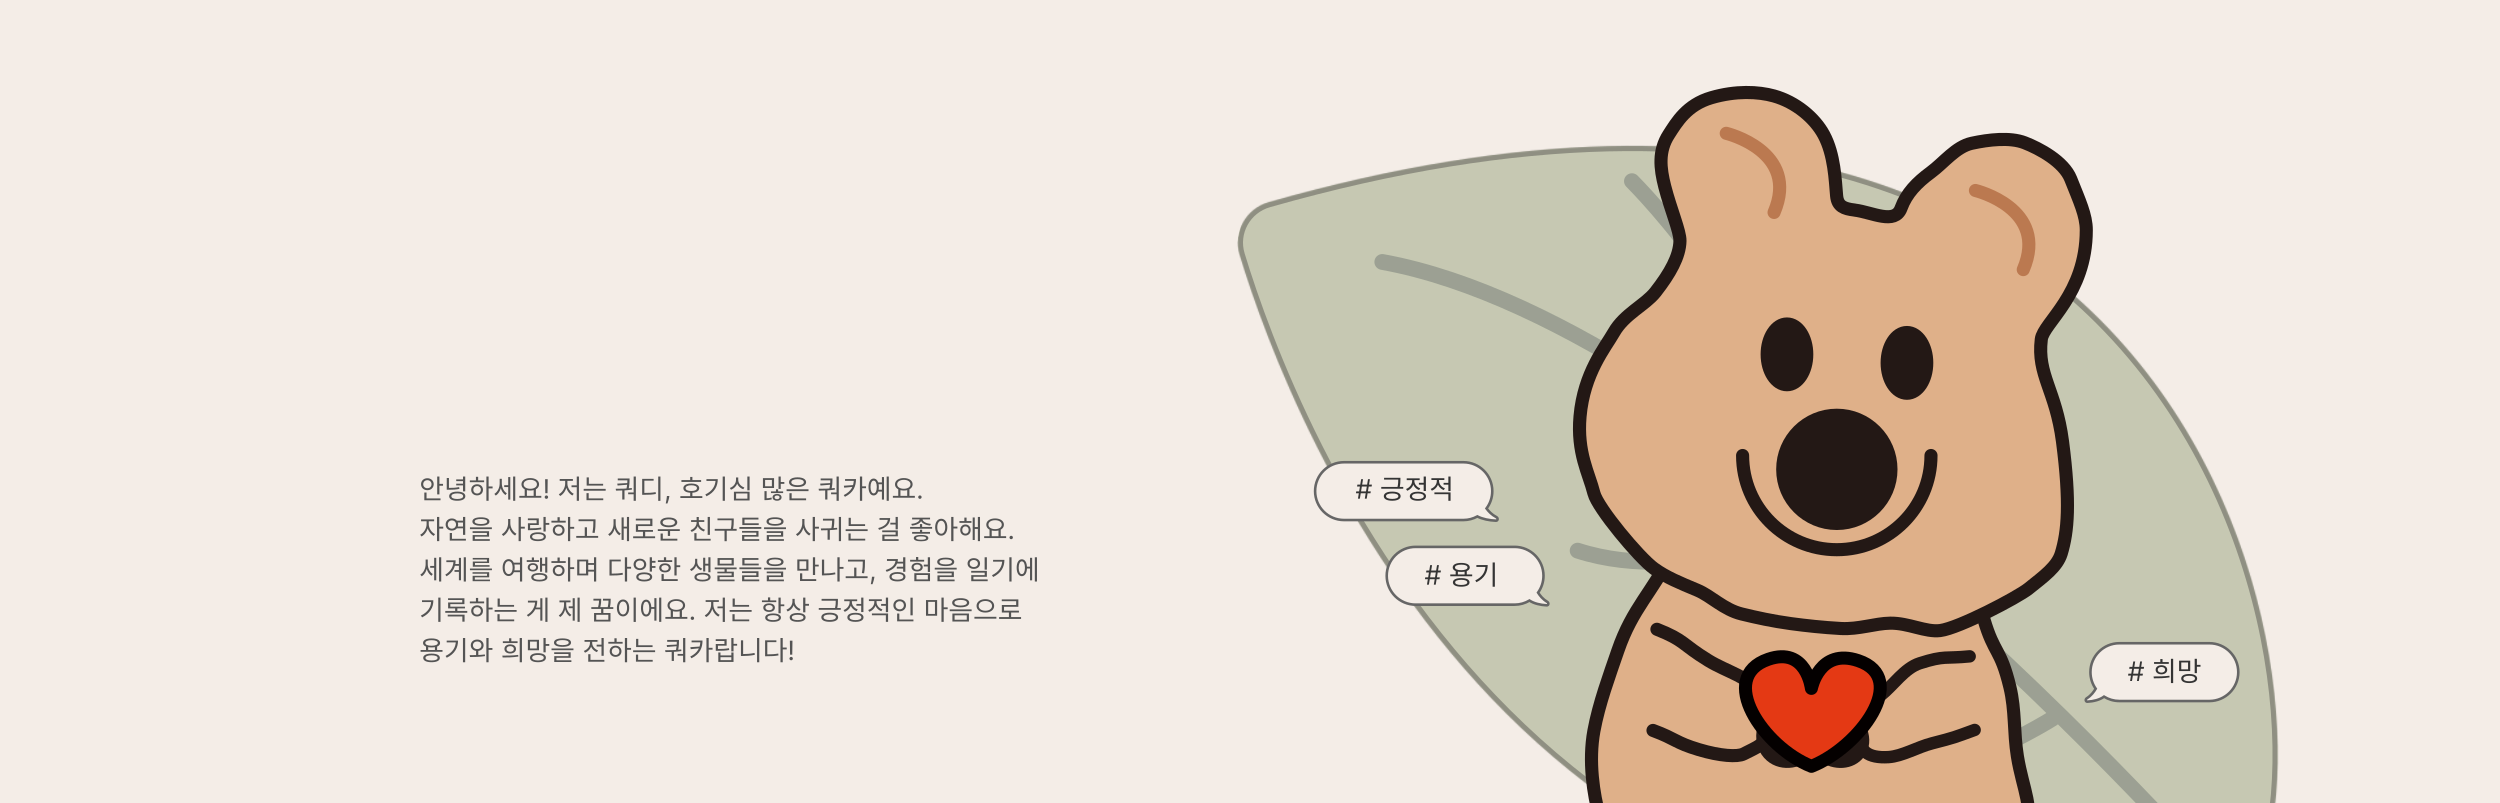 <svg width="1920" height="617" viewBox="0 0 1920 617" fill="none" xmlns="http://www.w3.org/2000/svg">
<g clip-path="url(#clip0_1699_3945)">
<rect width="1920" height="617" fill="#F4EDE7"/>
<g opacity="0.64" clip-path="url(#clip1_1699_3945)">
<mask id="path-1-inside-1_1699_3945" fill="white">
<path d="M1712.47 702.767C1811.05 641.192 1757.26 -67.689 974.262 155.28C956.859 160.232 946.758 178.394 952.021 195.696C991.356 325.014 1175.45 806.276 1712.47 702.727"/>
</mask>
<path d="M1712.47 702.767C1811.05 641.192 1757.26 -67.689 974.262 155.28C956.859 160.232 946.758 178.394 952.021 195.696C991.356 325.014 1175.45 806.276 1712.47 702.727" fill="#ACB394"/>
<path d="M974.262 155.28L975.357 159.127L975.357 159.127L974.262 155.28ZM952.021 195.696L955.848 194.532L955.848 194.532L952.021 195.696ZM1714.59 706.16C1728.26 697.617 1738.54 678.508 1745.04 653.421C1751.6 628.102 1754.54 595.815 1752.82 559.7C1749.38 487.466 1727.25 399.364 1677.34 320.187C1627.39 240.948 1549.61 170.667 1435.01 134.288C1320.45 97.924 1169.45 95.539 973.166 151.433L975.357 159.127C1170.57 103.537 1319.92 106.148 1432.59 141.913C1545.21 177.664 1621.53 246.645 1670.58 324.453C1719.66 402.322 1741.44 489.05 1744.83 560.081C1746.52 595.598 1743.61 627.052 1737.29 651.415C1730.92 676.01 1721.32 692.524 1710.35 699.374L1714.59 706.16ZM973.167 151.433C953.651 156.986 942.269 177.379 948.194 196.86L955.848 194.532C951.248 179.41 960.066 163.478 975.357 159.127L973.167 151.433ZM948.194 196.86C967.934 261.758 1024.02 415.1 1142.72 539.3C1261.62 663.699 1443.23 758.717 1713.23 706.655L1711.72 698.8C1444.7 750.286 1265.75 656.447 1148.51 533.773C1031.07 410.9 975.443 258.953 955.848 194.532L948.194 196.86Z" fill="black" fill-opacity="0.5" mask="url(#path-1-inside-1_1699_3945)"/>
<path d="M1718.93 692.838C1718.93 692.838 1335.53 250.949 1061.62 201.185" stroke="#6A7464" stroke-width="12.161" stroke-miterlimit="10" stroke-linecap="round"/>
<path d="M1253.33 139.15C1253.33 139.15 1381.03 266.371 1348.77 348.758" stroke="#6A7464" stroke-width="12.161" stroke-miterlimit="10" stroke-linecap="round"/>
<path d="M1405.31 400.875C1405.31 400.875 1298.9 451.161 1211.64 422.905" stroke="#6A7464" stroke-width="12.161" stroke-miterlimit="10" stroke-linecap="round"/>
<path d="M1576.27 551.877C1576.27 551.877 1454.55 628.932 1349.84 610.835" stroke="#6A7464" stroke-width="12.161" stroke-miterlimit="10" stroke-linecap="round"/>
<path d="M1547.72 243.354C1547.72 243.354 1572.1 421.95 1496.5 467.884" stroke="#6A7464" stroke-width="12.161" stroke-miterlimit="10" stroke-linecap="round"/>
</g>
<path d="M335.764 365.96H337.474V379.683H335.764V365.96ZM336.938 371.627H340.235V373.048H336.938V371.627ZM325.874 382.794H338.318V384.195H325.874V382.794ZM325.874 378.282H327.584V383.35H325.874V378.282ZM328.222 367.279C331.004 367.279 333.085 369.195 333.085 371.874C333.085 374.573 331.004 376.469 328.222 376.469C325.441 376.469 323.36 374.573 323.36 371.874C323.36 369.195 325.441 367.279 328.222 367.279ZM328.222 368.783C326.409 368.783 325.029 370.061 325.029 371.874C325.029 373.708 326.409 374.964 328.222 374.964C330.036 374.964 331.416 373.708 331.416 371.874C331.416 370.061 330.036 368.783 328.222 368.783ZM343.097 367.094H344.787V375.129H343.097V367.094ZM343.097 374.717H344.498C347.774 374.717 350.041 374.614 352.616 374.078L352.843 375.459C350.164 376.015 347.857 376.139 344.498 376.139H343.097V374.717ZM355.583 365.981H357.293V377.396H355.583V365.981ZM350.37 368.165H356.057V369.504H350.37V368.165ZM350.37 371.441H356.057V372.801H350.37V371.441ZM351.174 377.561C355.006 377.561 357.376 378.859 357.376 381.084C357.376 383.309 355.006 384.587 351.174 384.587C347.321 384.587 344.951 383.309 344.951 381.084C344.951 378.859 347.321 377.561 351.174 377.561ZM351.174 378.92C348.372 378.92 346.661 379.724 346.661 381.084C346.661 382.444 348.372 383.227 351.174 383.227C353.976 383.227 355.686 382.444 355.686 381.084C355.686 379.724 353.976 378.92 351.174 378.92ZM373.548 365.981H375.258V384.607H373.548V365.981ZM374.846 373.625H378.308V375.067H374.846V373.625ZM360.835 368.948H371.817V370.349H360.835V368.948ZM366.399 371.894C369.036 371.894 370.931 373.666 370.931 376.18C370.931 378.694 369.036 380.466 366.399 380.466C363.782 380.466 361.866 378.694 361.866 376.18C361.866 373.666 363.782 371.894 366.399 371.894ZM366.399 373.316C364.709 373.316 363.493 374.491 363.493 376.18C363.493 377.849 364.709 379.044 366.399 379.044C368.088 379.044 369.304 377.849 369.304 376.18C369.304 374.491 368.088 373.316 366.399 373.316ZM365.513 366.208H367.223V369.587H365.513V366.208ZM387.228 372.636H390.792V374.058H387.228V372.636ZM383.746 367.732H385.085V371.276C385.085 375.17 383.457 378.941 380.737 380.61L379.666 379.312C382.221 377.808 383.746 374.47 383.746 371.276V367.732ZM384.075 367.732H385.394V371.214C385.394 374.202 386.795 377.375 389.247 378.859L388.258 380.198C385.579 378.55 384.075 374.841 384.075 371.214V367.732ZM394.068 365.981H395.717V384.607H394.068V365.981ZM390.298 366.373H391.905V383.68H390.298V366.373ZM402.968 375.562H404.657V381.146H402.968V375.562ZM409.849 375.562H411.56V381.146H409.849V375.562ZM398.847 380.816H415.722V382.238H398.847V380.816ZM407.253 367.155C411.189 367.155 414.011 369.03 414.011 371.956C414.011 374.861 411.189 376.736 407.253 376.736C403.297 376.736 400.475 374.861 400.475 371.956C400.475 369.03 403.297 367.155 407.253 367.155ZM407.253 368.515C404.266 368.515 402.123 369.875 402.123 371.956C402.123 374.017 404.266 375.376 407.253 375.376C410.241 375.376 412.363 374.017 412.363 371.956C412.363 369.875 410.241 368.515 407.253 368.515ZM420.634 368.015L420.488 378.786H418.79L418.644 368.015H420.634ZM419.639 383.117C419.278 383.117 418.968 382.988 418.71 382.729C418.451 382.471 418.322 382.161 418.322 381.8C418.322 381.439 418.451 381.129 418.71 380.871C418.968 380.612 419.278 380.483 419.639 380.483C420 380.483 420.31 380.612 420.568 380.871C420.827 381.129 420.956 381.439 420.956 381.8C420.956 382.039 420.895 382.259 420.773 382.459C420.656 382.659 420.497 382.82 420.297 382.941C420.102 383.059 419.883 383.117 419.639 383.117ZM442.95 365.96H444.639V384.628H442.95V365.96ZM438.932 372.76H443.444V374.161H438.932V372.76ZM434.049 368.639H435.429V371.421C435.429 375.438 433.122 379.415 430.175 380.94L429.166 379.58C431.844 378.261 434.049 374.738 434.049 371.421V368.639ZM434.399 368.639H435.759V371.421C435.759 374.532 437.922 377.931 440.621 379.209L439.612 380.548C436.665 379.085 434.399 375.253 434.399 371.421V368.639ZM429.845 367.877H439.983V369.298H429.845V367.877ZM450.551 371.565H463.202V372.966H450.551V371.565ZM448.264 375.459H465.159V376.86H448.264V375.459ZM450.551 366.661H452.24V372.265H450.551V366.661ZM450.427 382.753H463.305V384.154H450.427V382.753ZM450.427 378.714H452.117V383.124H450.427V378.714ZM474.435 367.485H482.697V368.886H474.435V367.485ZM481.831 367.485H483.5V368.309C483.5 369.69 483.5 372.08 482.8 375.562L481.09 375.583C481.831 372.121 481.831 369.71 481.831 368.309V367.485ZM482.058 370.988V372.245L474.311 372.883L474.043 371.421L482.058 370.988ZM477.896 375.995H479.606V383.618H477.896V375.995ZM486.632 365.981H488.342V384.628H486.632V365.981ZM473.095 376.798L472.848 375.376C476.433 375.376 481.131 375.335 485.211 374.779L485.334 376.015C481.131 376.716 476.598 376.778 473.095 376.798ZM482.429 378.22H487.086V379.58H482.429V378.22ZM505.504 365.981H507.214V384.648H505.504V365.981ZM493.183 378.57H494.687C498.375 378.57 500.765 378.446 503.526 377.931L503.711 379.374C500.868 379.909 498.437 380.012 494.687 380.012H493.183V378.57ZM493.183 367.753H501.981V369.175H494.872V379.106H493.183V367.753ZM514.068 380.951L513.951 381.742C513.868 382.298 513.741 382.893 513.57 383.527C513.404 384.161 513.231 384.758 513.051 385.319C512.87 385.88 512.721 386.327 512.604 386.658H511.287C511.351 386.346 511.434 385.934 511.536 385.422C511.638 384.91 511.741 384.337 511.843 383.702C511.951 383.073 512.038 382.429 512.107 381.771L512.194 380.951H514.068ZM523.336 368.701H538.459V370.102H523.336V368.701ZM522.512 381.022H539.386V382.444H522.512V381.022ZM530.073 378.076H531.763V381.578H530.073V378.076ZM530.897 371.359C534.668 371.359 536.996 372.657 536.996 374.903C536.996 377.148 534.668 378.446 530.897 378.446C527.147 378.446 524.819 377.148 524.819 374.903C524.819 372.657 527.147 371.359 530.897 371.359ZM530.897 372.698C528.198 372.698 526.529 373.522 526.529 374.903C526.529 376.283 528.198 377.087 530.897 377.087C533.617 377.087 535.265 376.283 535.265 374.903C535.265 373.522 533.617 372.698 530.897 372.698ZM530.073 366.29H531.763V369.566H530.073V366.29ZM555.023 365.981H556.733V384.607H555.023V365.981ZM549.563 367.98H551.253C551.253 373.378 548.821 378.096 542.599 381.146L541.692 379.765C547.07 377.169 549.563 373.213 549.563 368.268V367.98ZM542.537 367.98H550.305V369.381H542.537V367.98ZM573.957 366.002H575.687V376.572H573.957V366.002ZM563.655 377.643H575.687V384.36H563.655V377.643ZM573.998 379.003H565.324V382.979H573.998V379.003ZM565.262 366.702H566.683V368.515C566.683 371.977 564.541 374.944 561.388 376.118L560.543 374.758C563.346 373.749 565.262 371.235 565.262 368.515V366.702ZM565.571 366.702H566.972V368.515C566.972 371.153 568.909 373.481 571.67 374.408L570.825 375.747C567.714 374.676 565.571 371.894 565.571 368.515V366.702ZM597.902 365.981H599.612V375.48H597.902V365.981ZM598.871 370.164H602.373V371.585H598.871V370.164ZM585.931 367.197H594.482V374.8H585.931V367.197ZM592.813 368.577H587.6V373.44H592.813V368.577ZM587.106 382.712H587.992C589.104 382.712 590.897 382.609 592.483 382.073L592.772 383.453C590.979 384.03 589.269 384.113 587.992 384.113H587.106V382.712ZM587.106 377.19H588.775V383.082H587.106V377.19ZM592.092 377.375H601.446V378.653H592.092V377.375ZM596.79 379.332C598.809 379.332 600.23 380.363 600.23 381.949C600.23 383.577 598.809 384.587 596.79 384.587C594.75 384.587 593.328 383.577 593.328 381.949C593.328 380.363 594.75 379.332 596.79 379.332ZM596.79 380.548C595.636 380.548 594.853 381.104 594.853 381.949C594.853 382.815 595.636 383.371 596.79 383.371C597.902 383.371 598.706 382.815 598.706 381.949C598.706 381.104 597.902 380.548 596.79 380.548ZM595.945 375.747H597.614V378.282H595.945V375.747ZM604.102 375.768H620.936V377.169H604.102V375.768ZM606.286 382.794H619.082V384.195H606.286V382.794ZM606.286 378.797H607.997V383.227H606.286V378.797ZM612.529 366.599C616.506 366.599 619.082 368 619.082 370.328C619.082 372.636 616.506 374.037 612.529 374.037C608.532 374.037 605.977 372.636 605.977 370.328C605.977 368 608.532 366.599 612.529 366.599ZM612.529 368C609.604 368 607.729 368.866 607.729 370.328C607.729 371.791 609.604 372.657 612.529 372.657C615.455 372.657 617.33 371.791 617.33 370.328C617.33 368.866 615.455 368 612.529 368ZM630.273 367.485H638.535V368.886H630.273V367.485ZM637.67 367.485H639.339V368.309C639.339 369.69 639.339 372.08 638.638 375.562L636.928 375.583C637.67 372.121 637.67 369.71 637.67 368.309V367.485ZM637.897 370.988V372.245L630.149 372.883L629.882 371.421L637.897 370.988ZM633.735 375.995H635.445V383.618H633.735V375.995ZM642.471 365.981H644.181V384.628H642.471V365.981ZM628.934 376.798L628.687 375.376C632.272 375.376 636.969 375.335 641.049 374.779L641.173 376.015C636.969 376.716 632.437 376.778 628.934 376.798ZM638.267 378.22H642.924V379.58H638.267V378.22ZM655.738 367.918H657.407C657.407 373.295 655.594 378.24 648.918 381.558L647.991 380.239C653.884 377.334 655.738 373.172 655.738 368.103V367.918ZM649.001 367.918H656.748V369.298H649.001V367.918ZM655.47 372.533V373.852L648.341 374.552L648.073 373.028L655.47 372.533ZM660.415 365.96H662.146V384.607H660.415V365.96ZM661.672 373.522H665.113V374.944H661.672V373.522ZM674.198 370.473H677.824V371.894H674.198V370.473ZM674.198 376.139H677.824V377.561H674.198V376.139ZM680.956 365.981H682.604V384.607H680.956V365.981ZM677.309 366.373H678.916V383.68H677.309V366.373ZM670.963 367.526C673.374 367.526 674.94 370.019 674.94 374.017C674.94 378.014 673.374 380.507 670.963 380.507C668.552 380.507 667.007 378.014 667.007 374.017C667.007 370.019 668.552 367.526 670.963 367.526ZM670.963 369.113C669.5 369.113 668.552 371.008 668.552 374.017C668.552 377.025 669.5 378.92 670.963 378.92C672.446 378.92 673.374 377.025 673.374 374.017C673.374 371.008 672.446 369.113 670.963 369.113ZM689.855 375.562H691.545V381.146H689.855V375.562ZM696.737 375.562H698.447V381.146H696.737V375.562ZM685.734 380.816H702.609V382.238H685.734V380.816ZM694.141 367.155C698.076 367.155 700.899 369.03 700.899 371.956C700.899 374.861 698.076 376.736 694.141 376.736C690.185 376.736 687.362 374.861 687.362 371.956C687.362 369.03 690.185 367.155 694.141 367.155ZM694.141 368.515C691.153 368.515 689.011 369.875 689.011 371.956C689.011 374.017 691.153 375.376 694.141 375.376C697.129 375.376 699.251 374.017 699.251 371.956C699.251 369.875 697.129 368.515 694.141 368.515ZM706.497 383.117C706.136 383.117 705.827 382.988 705.568 382.729C705.31 382.471 705.18 382.161 705.18 381.8C705.18 381.439 705.31 381.129 705.568 380.871C705.827 380.612 706.136 380.483 706.497 380.483C706.858 380.483 707.168 380.612 707.427 380.871C707.685 381.129 707.814 381.439 707.814 381.8C707.814 382.039 707.753 382.259 707.631 382.459C707.514 382.659 707.356 382.82 707.156 382.941C706.961 383.059 706.741 383.117 706.497 383.117ZM327.625 399.639H328.985V402.668C328.985 406.541 326.615 410.539 323.71 412.022L322.721 410.662C325.379 409.364 327.625 405.82 327.625 402.668V399.639ZM327.934 399.639H329.294V402.668C329.294 405.614 331.395 408.931 334.095 410.209L333.126 411.569C330.18 410.106 327.934 406.356 327.934 402.668V399.639ZM323.38 398.877H333.415V400.319H323.38V398.877ZM335.619 396.981H337.35V415.607H335.619V396.981ZM336.938 404.502H340.399V405.944H336.938V404.502ZM350.597 399.886H356.201V401.287H350.597V399.886ZM350.597 404.357H356.201V405.758H350.597V404.357ZM355.583 397.002H357.293V410.765H355.583V397.002ZM345.405 413.794H357.808V415.195H345.405V413.794ZM345.405 409.343H347.115V414.412H345.405V409.343ZM347.053 398.176C349.793 398.176 351.854 400.092 351.854 402.833C351.854 405.573 349.793 407.489 347.053 407.489C344.313 407.489 342.252 405.573 342.252 402.833C342.252 400.092 344.313 398.176 347.053 398.176ZM347.053 399.68C345.24 399.68 343.901 400.999 343.901 402.833C343.901 404.687 345.24 406.006 347.053 406.006C348.866 406.006 350.226 404.687 350.226 402.833C350.226 400.999 348.866 399.68 347.053 399.68ZM369.345 397.29C373.445 397.29 375.897 398.444 375.897 400.525C375.897 402.606 373.445 403.76 369.345 403.76C365.224 403.76 362.793 402.606 362.793 400.525C362.793 398.444 365.224 397.29 369.345 397.29ZM369.345 398.588C366.296 398.588 364.544 399.289 364.544 400.525C364.544 401.761 366.296 402.462 369.345 402.462C372.374 402.462 374.125 401.761 374.125 400.525C374.125 399.289 372.374 398.588 369.345 398.588ZM360.918 404.996H377.751V406.376H360.918V404.996ZM362.958 407.963H375.609V412.166H364.688V414.433H362.999V410.93H373.919V409.282H362.958V407.963ZM362.999 414.062H376.165V415.401H362.999V414.062ZM390.241 398.588H391.642V401.926C391.642 406.047 389.417 410.065 386.47 411.631L385.42 410.271C388.119 408.911 390.241 405.326 390.241 401.926V398.588ZM390.55 398.588H391.931V401.926C391.931 405.202 394.012 408.602 396.649 409.92L395.598 411.28C392.714 409.735 390.55 405.923 390.55 401.926V398.588ZM398.277 396.981H400.007V415.607H398.277V396.981ZM399.595 404.522H403.057V405.964H399.595V404.522ZM417.375 396.981H419.085V408.231H417.375V396.981ZM418.57 401.638H421.846V403.059H418.57V401.638ZM405.445 405.758H406.908C410.287 405.758 412.698 405.655 415.603 405.14L415.747 406.562C412.801 407.056 410.349 407.18 406.908 407.18H405.445V405.758ZM405.404 398.135H413.79V403.203H407.114V406.665H405.445V401.864H412.1V399.536H405.404V398.135ZM413.131 408.808C416.942 408.808 419.25 410.044 419.25 412.187C419.25 414.35 416.942 415.587 413.131 415.587C409.339 415.587 407.011 414.35 407.011 412.187C407.011 410.044 409.339 408.808 413.131 408.808ZM413.131 410.147C410.349 410.147 408.68 410.889 408.68 412.187C408.68 413.506 410.349 414.247 413.131 414.247C415.912 414.247 417.602 413.506 417.602 412.187C417.602 410.889 415.912 410.147 413.131 410.147ZM436.206 396.981H437.916V415.607H436.206V396.981ZM437.504 404.625H440.965V406.067H437.504V404.625ZM423.493 399.948H434.475V401.349H423.493V399.948ZM429.056 402.894C431.693 402.894 433.589 404.666 433.589 407.18C433.589 409.694 431.693 411.466 429.056 411.466C426.439 411.466 424.523 409.694 424.523 407.18C424.523 404.666 426.439 402.894 429.056 402.894ZM429.056 404.316C427.366 404.316 426.151 405.491 426.151 407.18C426.151 408.849 427.366 410.044 429.056 410.044C430.745 410.044 431.961 408.849 431.961 407.18C431.961 405.491 430.745 404.316 429.056 404.316ZM428.17 397.208H429.88V400.587H428.17V397.208ZM444.322 398.835H456.313V400.257H444.322V398.835ZM442.55 411.589H459.384V413.011H442.55V411.589ZM449.081 404.934H450.792V412.29H449.081V404.934ZM455.675 398.835H457.364V400.69C457.364 402.997 457.364 405.552 456.684 409.323L454.974 409.096C455.675 405.532 455.675 402.915 455.675 400.69V398.835ZM471.193 398.732H472.532V402.276C472.532 406.17 470.884 409.941 468.164 411.589L467.072 410.312C469.648 408.808 471.193 405.47 471.193 402.276V398.732ZM471.502 398.732H472.842V402.173C472.842 405.243 474.284 408.396 476.756 409.776L475.726 411.115C473.006 409.55 471.502 405.923 471.502 402.173V398.732ZM481.475 396.981H483.123V415.607H481.475V396.981ZM478.528 404.46H482.093V405.882H478.528V404.46ZM477.374 397.373H479.002V414.68H477.374V397.373ZM486.253 411.898H503.128V413.32H486.253V411.898ZM493.794 407.901H495.504V412.496H493.794V407.901ZM488.293 398.362H501.047V404.007H490.044V407.736H488.355V402.627H499.357V399.742H488.293V398.362ZM488.355 407.015H501.48V408.416H488.355V407.015ZM505.187 406.418H522.082V407.819H505.187V406.418ZM512.893 407.304H514.623V411.589H512.893V407.304ZM507.33 413.773H520.207V415.195H507.33V413.773ZM507.33 409.756H509.04V414.165H507.33V409.756ZM513.614 397.434C517.549 397.434 520.145 398.877 520.145 401.184C520.145 403.492 517.549 404.934 513.614 404.934C509.658 404.934 507.082 403.492 507.082 401.184C507.082 398.877 509.658 397.434 513.614 397.434ZM513.614 398.835C510.77 398.835 508.895 399.742 508.895 401.184C508.895 402.647 510.77 403.533 513.614 403.533C516.457 403.533 518.332 402.647 518.332 401.184C518.332 399.742 516.457 398.835 513.614 398.835ZM543.493 397.002H545.224V410.765H543.493V397.002ZM533.253 413.794H545.78V415.195H533.253V413.794ZM533.253 409.467H534.943V414.536H533.253V409.467ZM535.004 400.546H536.405V401.328C536.405 404.666 534.283 407.427 531.172 408.499L530.327 407.159C533.088 406.253 535.004 403.904 535.004 401.328V400.546ZM535.293 400.546H536.694V401.328C536.694 403.76 538.631 405.964 541.412 406.83L540.588 408.169C537.436 407.159 535.293 404.522 535.293 401.328V400.546ZM530.76 399.474H540.897V400.855H530.76V399.474ZM535.004 397.063H536.694V400.133H535.004V397.063ZM551.012 398.197H562.653V399.577H551.012V398.197ZM548.91 406.191H565.744V407.592H548.91V406.191ZM556.431 407.118H558.141V415.628H556.431V407.118ZM561.85 398.197H563.519V399.804C563.519 401.741 563.519 403.925 562.818 407.077L561.129 406.85C561.85 403.842 561.85 401.679 561.85 399.804V398.197ZM567.865 404.749H584.698V406.15H567.865V404.749ZM570.09 401.864H582.7V403.245H570.09V401.864ZM570.09 397.579H582.494V398.98H571.779V402.977H570.09V397.579ZM569.884 407.757H582.535V412.146H571.615V414.494H569.925V410.868H580.845V409.096H569.884V407.757ZM569.925 414.041H583.091V415.401H569.925V414.041ZM595.225 397.29C599.325 397.29 601.777 398.444 601.777 400.525C601.777 402.606 599.325 403.76 595.225 403.76C591.104 403.76 588.673 402.606 588.673 400.525C588.673 398.444 591.104 397.29 595.225 397.29ZM595.225 398.588C592.176 398.588 590.424 399.289 590.424 400.525C590.424 401.761 592.176 402.462 595.225 402.462C598.254 402.462 600.005 401.761 600.005 400.525C600.005 399.289 598.254 398.588 595.225 398.588ZM586.798 404.996H603.632V406.376H586.798V404.996ZM588.838 407.963H601.489V412.166H590.569V414.433H588.879V410.93H599.799V409.282H588.838V407.963ZM588.879 414.062H602.045V415.401H588.879V414.062ZM616.121 398.588H617.522V401.926C617.522 406.047 615.297 410.065 612.351 411.631L611.3 410.271C613.999 408.911 616.121 405.326 616.121 401.926V398.588ZM616.43 398.588H617.811V401.926C617.811 405.202 619.892 408.602 622.529 409.92L621.478 411.28C618.594 409.735 616.43 405.923 616.43 401.926V398.588ZM624.157 396.981H625.888V415.607H624.157V396.981ZM625.476 404.522H628.937V405.964H625.476V404.522ZM635.57 406.768H637.301V414.536H635.57V406.768ZM644.224 396.981H645.913V415.607H644.224V396.981ZM630.625 407.304L630.398 405.861C634.169 405.841 638.784 405.779 642.884 405.346L643.029 406.624C638.846 407.201 634.313 407.283 630.625 407.304ZM632.026 398.403H639.732V399.824H632.026V398.403ZM639.073 398.403H640.762V399.165C640.762 400.463 640.762 402.791 640.144 406.109L638.455 405.964C639.073 402.688 639.073 400.443 639.073 399.165V398.403ZM651.743 402.565H664.393V403.966H651.743V402.565ZM649.456 406.459H666.351V407.86H649.456V406.459ZM651.743 397.661H653.432V403.265H651.743V397.661ZM651.619 413.753H664.497V415.154H651.619V413.753ZM651.619 409.714H653.308V414.124H651.619V409.714ZM687.824 396.981H689.534V406.521H687.824V396.981ZM683.785 401.452H688.092V402.833H683.785V401.452ZM681.849 397.888H683.641C683.641 402.524 680.427 405.552 675.091 406.912L674.493 405.532C679.211 404.378 681.849 401.926 681.849 398.65V397.888ZM675.482 397.888H683.229V399.268H675.482V397.888ZM677.542 407.324H689.534V411.919H679.294V414.865H677.604V410.6H687.844V408.705H677.542V407.324ZM677.604 414.062H690.152V415.422H677.604V414.062ZM706.515 402.503H708.205V405.346H706.515V402.503ZM706.268 398.114H707.772V398.691C707.772 401.493 704.311 403.286 700.396 403.657L699.84 402.359C703.198 402.091 706.268 400.649 706.268 398.691V398.114ZM707.01 398.114H708.493V398.691C708.493 400.628 711.563 402.091 714.922 402.359L714.365 403.657C710.471 403.286 707.01 401.493 707.01 398.691V398.114ZM700.499 397.558H714.283V398.897H700.499V397.558ZM700.52 408.54H714.242V409.9H700.52V408.54ZM698.954 404.708H715.849V406.088H698.954V404.708ZM707.381 410.806C710.966 410.806 712.964 411.651 712.964 413.258C712.964 414.886 710.966 415.71 707.381 415.71C703.796 415.71 701.776 414.886 701.776 413.258C701.776 411.651 703.796 410.806 707.381 410.806ZM707.381 411.981C704.908 411.981 703.528 412.413 703.528 413.258C703.528 414.103 704.908 414.536 707.381 414.536C709.833 414.536 711.234 414.103 711.234 413.258C711.234 412.413 709.833 411.981 707.381 411.981ZM706.536 406.83H708.225V409.405H706.536V406.83ZM722.873 398.403C725.614 398.403 727.55 400.937 727.55 404.893C727.55 408.87 725.614 411.404 722.873 411.404C720.133 411.404 718.196 408.87 718.196 404.893C718.196 400.937 720.133 398.403 722.873 398.403ZM722.873 399.948C721.06 399.948 719.824 401.885 719.824 404.893C719.824 407.922 721.06 409.9 722.873 409.9C724.666 409.9 725.923 407.922 725.923 404.893C725.923 401.885 724.666 399.948 722.873 399.948ZM730.517 396.981H732.248V415.607H730.517V396.981ZM731.836 404.419H735.298V405.861H731.836V404.419ZM736.841 400.154H746.072V401.555H736.841V400.154ZM741.457 402.791C743.785 402.791 745.474 404.543 745.474 407.056C745.474 409.55 743.785 411.301 741.457 411.301C739.149 411.301 737.459 409.55 737.459 407.056C737.459 404.543 739.149 402.791 741.457 402.791ZM741.457 404.254C740.035 404.254 739.005 405.408 739.005 407.056C739.005 408.705 740.035 409.859 741.457 409.859C742.899 409.859 743.95 408.705 743.95 407.056C743.95 405.408 742.899 404.254 741.457 404.254ZM750.996 396.981H752.645V415.607H750.996V396.981ZM748.029 404.811H751.553V406.232H748.029V404.811ZM747.02 397.393H748.627V414.701H747.02V397.393ZM740.632 397.517H742.322V401.019H740.632V397.517ZM759.957 406.562H761.647V412.146H759.957V406.562ZM766.839 406.562H768.549V412.146H766.839V406.562ZM755.837 411.816H772.711V413.238H755.837V411.816ZM764.243 398.155C768.179 398.155 771.001 400.03 771.001 402.956C771.001 405.861 768.179 407.736 764.243 407.736C760.287 407.736 757.464 405.861 757.464 402.956C757.464 400.03 760.287 398.155 764.243 398.155ZM764.243 399.515C761.256 399.515 759.113 400.875 759.113 402.956C759.113 405.017 761.256 406.376 764.243 406.376C767.231 406.376 769.353 405.017 769.353 402.956C769.353 400.875 767.231 399.515 764.243 399.515ZM776.6 414.117C776.239 414.117 775.929 413.988 775.67 413.729C775.412 413.471 775.282 413.161 775.282 412.8C775.282 412.439 775.412 412.129 775.67 411.871C775.929 411.612 776.239 411.483 776.6 411.483C776.96 411.483 777.27 411.612 777.529 411.871C777.787 412.129 777.917 412.439 777.917 412.8C777.917 413.039 777.856 413.259 777.734 413.459C777.617 413.659 777.458 413.82 777.258 413.941C777.063 414.059 776.843 414.117 776.6 414.117ZM330.365 434.636H333.93V436.058H330.365V434.636ZM326.883 429.732H328.222V433.276C328.222 437.17 326.595 440.941 323.875 442.61L322.804 441.312C325.358 439.808 326.883 436.47 326.883 433.276V429.732ZM327.213 429.732H328.531V433.214C328.531 436.202 329.933 439.375 332.384 440.859L331.395 442.198C328.717 440.55 327.213 436.841 327.213 433.214V429.732ZM337.206 427.981H338.854V446.607H337.206V427.981ZM333.435 428.373H335.042V445.68H333.435V428.373ZM349.196 433.153H353.337V434.533H349.196V433.153ZM349.052 437.83H353.296V439.21H349.052V437.83ZM356.16 427.981H357.808V446.607H356.16V427.981ZM352.431 428.455H354.038V445.659H352.431V428.455ZM348.269 430.33H349.917C349.917 435.213 347.96 439.602 342.953 442.589L341.964 441.374C346.311 438.736 348.269 435.028 348.269 430.639V430.33ZM342.788 430.33H348.949V431.731H342.788V430.33ZM360.918 436.635H377.813V437.933H360.918V436.635ZM362.916 439.437H375.691V443.413H364.668V445.598H362.978V442.239H374.022V440.653H362.916V439.437ZM362.978 445.144H376.289V446.38H362.978V445.144ZM363.061 428.517H375.629V432.39H364.791V434.41H363.102V431.236H373.96V429.732H363.061V428.517ZM363.102 433.997H375.979V435.234H363.102V433.997ZM394.073 432.122H399.698V433.544H394.073V432.122ZM394.073 438.015H399.698V439.437H394.073V438.015ZM390.653 429.403C393.352 429.403 395.289 431.937 395.289 435.893C395.289 439.87 393.352 442.404 390.653 442.404C387.933 442.404 386.017 439.87 386.017 435.893C386.017 431.937 387.933 429.403 390.653 429.403ZM390.653 430.948C388.861 430.948 387.624 432.885 387.624 435.893C387.624 438.922 388.861 440.9 390.653 440.9C392.446 440.9 393.682 438.922 393.682 435.893C393.682 432.885 392.446 430.948 390.653 430.948ZM399.327 427.96H401.017V446.628H399.327V427.96ZM418.694 427.981H420.321V439.767H418.694V427.981ZM415.665 433.029H419.188V434.451H415.665V433.029ZM414.717 428.352H416.324V439.107H414.717V428.352ZM404.539 430.206H413.975V431.566H404.539V430.206ZM409.278 432.514C411.606 432.514 413.234 433.791 413.234 435.708C413.234 437.644 411.606 438.901 409.278 438.901C406.929 438.901 405.301 437.644 405.301 435.708C405.301 433.791 406.929 432.514 409.278 432.514ZM409.278 433.791C407.815 433.791 406.826 434.554 406.826 435.708C406.826 436.882 407.815 437.624 409.278 437.624C410.72 437.624 411.709 436.882 411.709 435.708C411.709 434.554 410.72 433.791 409.278 433.791ZM408.433 428.125H410.102V430.969H408.433V428.125ZM414.223 440.096C418.096 440.096 420.424 441.25 420.424 443.331C420.424 445.391 418.096 446.566 414.223 446.566C410.308 446.566 408 445.391 408 443.331C408 441.25 410.308 440.096 414.223 440.096ZM414.223 441.415C411.359 441.415 409.69 442.095 409.69 443.331C409.69 444.567 411.359 445.268 414.223 445.268C417.045 445.268 418.735 444.567 418.735 443.331C418.735 442.095 417.045 441.415 414.223 441.415ZM436.206 427.981H437.916V446.607H436.206V427.981ZM437.504 435.625H440.965V437.067H437.504V435.625ZM423.493 430.948H434.475V432.349H423.493V430.948ZM429.056 433.894C431.693 433.894 433.589 435.666 433.589 438.18C433.589 440.694 431.693 442.466 429.056 442.466C426.439 442.466 424.523 440.694 424.523 438.18C424.523 435.666 426.439 433.894 429.056 433.894ZM429.056 435.316C427.366 435.316 426.151 436.491 426.151 438.18C426.151 439.849 427.366 441.044 429.056 441.044C430.745 441.044 431.961 439.849 431.961 438.18C431.961 436.491 430.745 435.316 429.056 435.316ZM428.17 428.208H429.88V431.587H428.17V428.208ZM451.101 432.432H456.849V433.833H451.101V432.432ZM451.101 437.562H456.849V438.984H451.101V437.562ZM443.292 429.794H451.76V441.909H443.292V429.794ZM450.07 431.175H444.961V440.529H450.07V431.175ZM456.19 427.96H457.879V446.628H456.19V427.96ZM479.888 427.96H481.619V446.628H479.888V427.96ZM481.207 435.316H484.668V436.758H481.207V435.316ZM468.082 440.55H469.545C472.986 440.55 475.396 440.426 478.178 439.911L478.363 441.353C475.499 441.889 473.048 441.992 469.545 441.992H468.082V440.55ZM468.082 429.774H476.736V431.175H469.772V441.188H468.082V429.774ZM500.182 430.763H503.416V432.184H500.182V430.763ZM500.182 434.719H503.416V436.14H500.182V434.719ZM491.445 429.073C494.248 429.073 496.308 430.886 496.308 433.482C496.308 436.058 494.248 437.85 491.445 437.85C488.643 437.85 486.583 436.058 486.583 433.482C486.583 430.886 488.643 429.073 491.445 429.073ZM491.445 430.515C489.591 430.515 488.252 431.731 488.252 433.482C488.252 435.234 489.591 436.429 491.445 436.429C493.3 436.429 494.639 435.234 494.639 433.482C494.639 431.731 493.3 430.515 491.445 430.515ZM498.986 427.981H500.697V439.004H498.986V427.981ZM494.763 439.602C498.554 439.602 500.882 440.9 500.882 443.084C500.882 445.288 498.554 446.566 494.763 446.566C490.972 446.566 488.643 445.288 488.643 443.084C488.643 440.9 490.972 439.602 494.763 439.602ZM494.763 440.982C492.002 440.982 490.312 441.745 490.312 443.084C490.312 444.423 492.002 445.206 494.763 445.206C497.524 445.206 499.213 444.423 499.213 443.084C499.213 441.745 497.524 440.982 494.763 440.982ZM517.941 428.002H519.651V441.971H517.941V428.002ZM519.115 434.1H522.412V435.543H519.115V434.1ZM505.249 430.247H516.251V431.628H505.249V430.247ZM510.75 432.658C513.387 432.658 515.2 434.039 515.2 436.14C515.2 438.221 513.387 439.602 510.75 439.602C508.092 439.602 506.279 438.221 506.279 436.14C506.279 434.039 508.092 432.658 510.75 432.658ZM510.75 433.997C509.06 433.997 507.906 434.842 507.906 436.14C507.906 437.418 509.06 438.262 510.75 438.262C512.419 438.262 513.573 437.418 513.573 436.14C513.573 434.842 512.419 433.997 510.75 433.997ZM509.884 427.981H511.595V430.969H509.884V427.981ZM508.051 444.794H520.496V446.195H508.051V444.794ZM508.051 440.859H509.761V445.391H508.051V440.859ZM533.851 429.135H535.21V431.628C535.21 434.41 533.603 437.335 530.863 438.551L529.936 437.212C532.388 436.14 533.851 433.73 533.851 431.628V429.135ZM534.118 429.135H535.478V431.628C535.478 433.688 536.879 435.79 539.269 436.717L538.342 438.015C535.664 436.944 534.118 434.368 534.118 431.628V429.135ZM544.008 428.002H545.636V439.478H544.008V428.002ZM541.041 432.967H544.565V434.368H541.041V432.967ZM540.011 428.352H541.639V438.881H540.011V428.352ZM539.517 439.89C543.349 439.89 545.739 441.126 545.739 443.249C545.739 445.35 543.349 446.566 539.517 446.566C535.664 446.566 533.315 445.35 533.315 443.249C533.315 441.126 535.664 439.89 539.517 439.89ZM539.517 441.229C536.714 441.229 534.984 441.971 534.984 443.249C534.984 444.506 536.714 445.247 539.517 445.247C542.319 445.247 544.029 444.506 544.029 443.249C544.029 441.971 542.319 441.229 539.517 441.229ZM556.452 436.779H558.141V439.643H556.452V436.779ZM548.89 435.831H565.723V437.212H548.89V435.831ZM551.074 428.599H563.539V434.265H551.074V428.599ZM561.87 429.959H552.763V432.905H561.87V429.959ZM550.93 439.025H563.581V443.207H552.66V445.474H550.971V441.971H561.891V440.343H550.93V439.025ZM550.971 445.062H564.137V446.401H550.971V445.062ZM567.865 435.749H584.698V437.15H567.865V435.749ZM570.09 432.864H582.7V434.245H570.09V432.864ZM570.09 428.579H582.494V429.98H571.779V433.977H570.09V428.579ZM569.884 438.757H582.535V443.146H571.615V445.494H569.925V441.868H580.845V440.096H569.884V438.757ZM569.925 445.041H583.091V446.401H569.925V445.041ZM595.225 428.29C599.325 428.29 601.777 429.444 601.777 431.525C601.777 433.606 599.325 434.76 595.225 434.76C591.104 434.76 588.673 433.606 588.673 431.525C588.673 429.444 591.104 428.29 595.225 428.29ZM595.225 429.588C592.176 429.588 590.424 430.289 590.424 431.525C590.424 432.761 592.176 433.462 595.225 433.462C598.254 433.462 600.005 432.761 600.005 431.525C600.005 430.289 598.254 429.588 595.225 429.588ZM586.798 435.996H603.632V437.376H586.798V435.996ZM588.838 438.963H601.489V443.166H590.569V445.433H588.879V441.93H599.799V440.282H588.838V438.963ZM588.879 445.062H602.045V446.401H588.879V445.062ZM612.33 429.65H620.881V438.283H612.33V429.65ZM619.212 431.03H613.999V436.903H619.212V431.03ZM624.301 427.96H626.011V441.621H624.301V427.96ZM625.476 433.647H628.772V435.069H625.476V433.647ZM614.411 444.794H626.856V446.195H614.411V444.794ZM614.411 440.323H616.121V445.391H614.411V440.323ZM644.368 435.398H647.809V436.841H644.368V435.398ZM643.111 427.96H644.842V446.607H643.111V427.96ZM631.243 429.794H632.953V441.332H631.243V429.794ZM631.243 440.446H632.727C635.488 440.446 638.31 440.261 641.38 439.622L641.586 441.044C638.413 441.703 635.549 441.889 632.727 441.889H631.243V440.446ZM651.248 429.835H663.24V431.257H651.248V429.835ZM649.476 442.589H666.31V444.011H649.476V442.589ZM656.008 435.934H657.718V443.29H656.008V435.934ZM662.601 429.835H664.29V431.69C664.29 433.997 664.29 436.552 663.611 440.323L661.9 440.096C662.601 436.532 662.601 433.915 662.601 431.69V429.835ZM671.556 442.951L671.439 443.742C671.356 444.298 671.229 444.893 671.058 445.527C670.893 446.161 670.719 446.758 670.539 447.319C670.358 447.88 670.21 448.327 670.093 448.658H668.776C668.839 448.346 668.922 447.934 669.024 447.422C669.127 446.91 669.229 446.337 669.332 445.702C669.439 445.073 669.527 444.429 669.595 443.771L669.683 442.951H671.556ZM688.901 431.401H693.887V432.802H688.901V431.401ZM688.736 435.275H693.763V436.676H688.736V435.275ZM693.599 427.981H695.309V439.148H693.599V427.981ZM687.768 429.382H689.601C689.601 434.183 686.284 437.541 680.927 439.148L680.227 437.768C684.986 436.387 687.768 433.647 687.768 430.124V429.382ZM681.195 429.382H688.942V430.783H681.195V429.382ZM689.251 439.354C693.022 439.354 695.412 440.694 695.412 442.94C695.412 445.185 693.022 446.525 689.251 446.525C685.481 446.525 683.091 445.185 683.091 442.94C683.091 440.694 685.481 439.354 689.251 439.354ZM689.251 440.694C686.531 440.694 684.78 441.539 684.78 442.94C684.78 444.341 686.531 445.165 689.251 445.165C691.992 445.165 693.743 444.341 693.743 442.94C693.743 441.539 691.992 440.694 689.251 440.694ZM712.553 427.981H714.263V439.251H712.553V427.981ZM709.462 433.627H713.315V435.048H709.462V433.627ZM702.189 440.24H714.263V446.36H702.189V440.24ZM712.594 441.621H703.858V444.979H712.594V441.621ZM698.975 429.918H709.751V431.298H698.975V429.918ZM704.352 432.246C706.866 432.246 708.659 433.606 708.659 435.584C708.659 437.562 706.866 438.881 704.352 438.881C701.839 438.881 700.046 437.562 700.046 435.584C700.046 433.606 701.839 432.246 704.352 432.246ZM704.352 433.565C702.786 433.565 701.674 434.368 701.674 435.584C701.674 436.779 702.786 437.583 704.352 437.583C705.918 437.583 707.031 436.779 707.031 435.584C707.031 434.368 705.918 433.565 704.352 433.565ZM703.508 427.796H705.218V430.907H703.508V427.796ZM726.315 428.29C730.415 428.29 732.867 429.444 732.867 431.525C732.867 433.606 730.415 434.76 726.315 434.76C722.194 434.76 719.763 433.606 719.763 431.525C719.763 429.444 722.194 428.29 726.315 428.29ZM726.315 429.588C723.265 429.588 721.514 430.289 721.514 431.525C721.514 432.761 723.265 433.462 726.315 433.462C729.343 433.462 731.095 432.761 731.095 431.525C731.095 430.289 729.343 429.588 726.315 429.588ZM717.888 435.996H734.721V437.376H717.888V435.996ZM719.927 438.963H732.578V443.166H721.658V445.433H719.969V441.93H730.889V440.282H719.927V438.963ZM719.969 445.062H733.135V446.401H719.969V445.062ZM747.87 428.661C750.652 428.661 752.691 430.35 752.691 432.802C752.691 435.234 750.652 436.923 747.87 436.923C745.109 436.923 743.069 435.234 743.069 432.802C743.069 430.35 745.109 428.661 747.87 428.661ZM747.87 430.062C746.078 430.062 744.718 431.195 744.718 432.802C744.718 434.41 746.078 435.522 747.87 435.522C749.683 435.522 751.023 434.41 751.023 432.802C751.023 431.195 749.683 430.062 747.87 430.062ZM756.194 427.981H757.925V437.521H756.194V427.981ZM745.872 438.427H757.925V442.96H747.582V445.762H745.913V441.683H756.235V439.808H745.872V438.427ZM745.913 445H758.543V446.36H745.913V445ZM775.169 427.981H776.879V446.607H775.169V427.981ZM769.709 429.98H771.398C771.398 435.378 768.967 440.096 762.745 443.146L761.838 441.765C767.216 439.169 769.709 435.213 769.709 430.268V429.98ZM762.683 429.98H770.451V431.381H762.683V429.98ZM788.107 435.213H791.63V436.635H788.107V435.213ZM794.741 427.981H796.39V446.607H794.741V427.981ZM791.053 428.373H792.681V445.68H791.053V428.373ZM784.748 429.526C787.159 429.526 788.725 432.019 788.725 436.017C788.725 440.014 787.159 442.507 784.748 442.507C782.338 442.507 780.792 440.014 780.792 436.017C780.792 432.019 782.338 429.526 784.748 429.526ZM784.748 431.113C783.285 431.113 782.358 433.008 782.358 436.017C782.358 439.025 783.285 440.92 784.748 440.92C786.232 440.92 787.159 439.025 787.159 436.017C787.159 433.008 786.232 431.113 784.748 431.113ZM336.588 458.981H338.298V477.607H336.588V458.981ZM331.128 460.98H332.817C332.817 466.378 330.386 471.096 324.163 474.146L323.257 472.765C328.635 470.169 331.128 466.213 331.128 461.268V460.98ZM324.102 460.98H331.869V462.381H324.102V460.98ZM341.964 469.221H358.859V470.622H341.964V469.221ZM344.107 459.455H356.675V463.967H345.837V466.481H344.148V462.71H355.006V460.794H344.107V459.455ZM344.148 465.925H357.087V467.264H344.148V465.925ZM349.546 466.625H351.256V469.922H349.546V466.625ZM343.839 472.044H356.799V477.442H355.089V473.445H343.839V472.044ZM373.548 458.981H375.258V477.607H373.548V458.981ZM374.846 466.625H378.308V468.067H374.846V466.625ZM360.835 461.948H371.817V463.349H360.835V461.948ZM366.399 464.894C369.036 464.894 370.931 466.666 370.931 469.18C370.931 471.694 369.036 473.466 366.399 473.466C363.782 473.466 361.866 471.694 361.866 469.18C361.866 466.666 363.782 464.894 366.399 464.894ZM366.399 466.316C364.709 466.316 363.493 467.491 363.493 469.18C363.493 470.849 364.709 472.044 366.399 472.044C368.088 472.044 369.304 470.849 369.304 469.18C369.304 467.491 368.088 466.316 366.399 466.316ZM365.513 459.208H367.223V462.587H365.513V459.208ZM382.159 464.565H394.81V465.966H382.159V464.565ZM379.872 468.459H396.767V469.86H379.872V468.459ZM382.159 459.661H383.849V465.265H382.159V459.661ZM382.035 475.753H394.913V477.154H382.035V475.753ZM382.035 471.714H383.725V476.124H382.035V471.714ZM418.817 458.981H420.466V477.607H418.817V458.981ZM410.74 466.584H415.438V467.964H410.74V466.584ZM414.944 459.455H416.551V476.659H414.944V459.455ZM410.967 461.33H412.615C412.615 466.213 410.658 470.602 405.631 473.589L404.621 472.374C409.01 469.736 410.967 466.028 410.967 461.639V461.33ZM405.445 461.33H411.606V462.731H405.445V461.33ZM443.546 458.981H445.194V477.607H443.546V458.981ZM436.767 465.657H440.331V467.078H436.767V465.657ZM439.816 459.414H441.424V476.659H439.816V459.414ZM433.182 461.866H434.501V464.235C434.501 468.315 432.935 472.168 430.194 473.898L429.143 472.621C431.74 471.055 433.182 467.655 433.182 464.235V461.866ZM433.532 461.866H434.851V464.235C434.851 467.47 436.252 470.705 438.807 472.188L437.756 473.445C435.036 471.797 433.532 468.129 433.532 464.235V461.866ZM429.659 461.144H438.168V462.566H429.659V461.144ZM455.747 459.846H460.671V461.247H455.747V459.846ZM460.074 459.846H461.722V460.403C461.722 461.515 461.722 463.823 460.857 466.996L459.188 466.79C460.074 463.658 460.074 461.536 460.074 460.403V459.846ZM463.103 459.846H468.13V461.247H463.103V459.846ZM467.347 459.846H468.995V460.609C468.995 461.824 468.995 464.008 468.254 467.078L466.585 466.852C467.347 463.844 467.347 461.824 467.347 460.609V459.846ZM454.119 466.295H471.015V467.676H454.119V466.295ZM461.681 467.367H463.37V471.446H461.681V467.367ZM456.241 470.808H468.851V477.36H456.241V470.808ZM467.182 472.188H457.91V475.959H467.182V472.188ZM486.61 458.96H488.32V477.628H486.61V458.96ZM478.492 460.403C481.253 460.403 483.231 462.937 483.231 466.893C483.231 470.87 481.253 473.404 478.492 473.404C475.752 473.404 473.774 470.87 473.774 466.893C473.774 462.937 475.752 460.403 478.492 460.403ZM478.492 461.948C476.679 461.948 475.402 463.885 475.402 466.893C475.402 469.922 476.679 471.9 478.492 471.9C480.326 471.9 481.583 469.922 481.583 466.893C481.583 463.885 480.326 461.948 478.492 461.948ZM499.589 466.213H503.112V467.635H499.589V466.213ZM506.224 458.981H507.872V477.607H506.224V458.981ZM502.536 459.373H504.163V476.68H502.536V459.373ZM496.231 460.526C498.641 460.526 500.207 463.019 500.207 467.017C500.207 471.014 498.641 473.507 496.231 473.507C493.82 473.507 492.275 471.014 492.275 467.017C492.275 463.019 493.82 460.526 496.231 460.526ZM496.231 462.113C494.768 462.113 493.841 464.008 493.841 467.017C493.841 470.025 494.768 471.92 496.231 471.92C497.714 471.92 498.641 470.025 498.641 467.017C498.641 464.008 497.714 462.113 496.231 462.113ZM515.123 468.562H516.813V474.146H515.123V468.562ZM522.005 468.562H523.715V474.146H522.005V468.562ZM511.002 473.816H527.877V475.238H511.002V473.816ZM519.409 460.155C523.344 460.155 526.167 462.03 526.167 464.956C526.167 467.861 523.344 469.736 519.409 469.736C515.453 469.736 512.63 467.861 512.63 464.956C512.63 462.03 515.453 460.155 519.409 460.155ZM519.409 461.515C516.421 461.515 514.278 462.875 514.278 464.956C514.278 467.017 516.421 468.376 519.409 468.376C522.396 468.376 524.518 467.017 524.518 464.956C524.518 462.875 522.396 461.515 519.409 461.515ZM531.765 476.117C531.404 476.117 531.094 475.988 530.836 475.729C530.577 475.471 530.448 475.161 530.448 474.8C530.448 474.439 530.577 474.129 530.836 473.871C531.094 473.612 531.404 473.483 531.765 473.483C532.126 473.483 532.436 473.612 532.694 473.871C532.953 474.129 533.082 474.439 533.082 474.8C533.082 475.039 533.021 475.259 532.899 475.459C532.782 475.659 532.624 475.82 532.424 475.941C532.228 476.059 532.009 476.117 531.765 476.117ZM555.045 458.96H556.734V477.628H555.045V458.96ZM551.027 465.76H555.539V467.161H551.027V465.76ZM546.144 461.639H547.524V464.421C547.524 468.438 545.217 472.415 542.27 473.94L541.261 472.58C543.939 471.261 546.144 467.738 546.144 464.421V461.639ZM546.494 461.639H547.854V464.421C547.854 467.532 550.017 470.931 552.716 472.209L551.707 473.548C548.76 472.085 546.494 468.253 546.494 464.421V461.639ZM541.941 460.877H552.078V462.298H541.941V460.877ZM562.646 464.565H575.297V465.966H562.646V464.565ZM560.359 468.459H577.254V469.86H560.359V468.459ZM562.646 459.661H564.336V465.265H562.646V459.661ZM562.522 475.753H575.4V477.154H562.522V475.753ZM562.522 471.714H564.212V476.124H562.522V471.714ZM597.862 458.981H599.572V470.973H597.862V458.981ZM599.098 464.153H602.333V465.574H599.098V464.153ZM593.721 471.137C597.491 471.137 599.778 472.312 599.778 474.352C599.778 476.391 597.491 477.566 593.721 477.566C589.971 477.566 587.663 476.391 587.663 474.352C587.663 472.312 589.971 471.137 593.721 471.137ZM593.721 472.456C591.001 472.456 589.352 473.157 589.352 474.352C589.352 475.567 591.001 476.247 593.721 476.247C596.461 476.247 598.109 475.567 598.109 474.352C598.109 473.157 596.461 472.456 593.721 472.456ZM585.17 461.083H596.172V462.443H585.17V461.083ZM590.671 463.39C593.329 463.39 595.122 464.668 595.122 466.666C595.122 468.686 593.329 469.963 590.671 469.963C587.993 469.963 586.2 468.686 586.2 466.666C586.2 464.668 587.993 463.39 590.671 463.39ZM590.671 464.688C588.961 464.688 587.828 465.471 587.828 466.666C587.828 467.882 588.961 468.665 590.671 468.665C592.34 468.665 593.494 467.882 593.494 466.666C593.494 465.471 592.34 464.688 590.671 464.688ZM589.806 458.816H591.516V461.845H589.806V458.816ZM608.595 459.949H610.017V461.845C610.017 465.43 607.998 468.397 604.886 469.613L603.98 468.232C606.782 467.202 608.595 464.688 608.595 461.845V459.949ZM608.904 459.949H610.305V461.969C610.305 464.482 612.16 466.811 614.838 467.738L613.932 469.077C610.944 467.964 608.904 465.203 608.904 461.969V459.949ZM616.816 458.981H618.526V470.272H616.816V458.981ZM618.052 463.782H621.287V465.224H618.052V463.782ZM612.592 470.787C616.404 470.787 618.712 472.044 618.712 474.187C618.712 476.33 616.404 477.566 612.592 477.566C608.78 477.566 606.473 476.33 606.473 474.187C606.473 472.044 608.78 470.787 612.592 470.787ZM612.592 472.147C609.831 472.147 608.142 472.889 608.142 474.187C608.142 475.485 609.831 476.227 612.592 476.227C615.353 476.227 617.043 475.485 617.043 474.187C617.043 472.889 615.353 472.147 612.592 472.147ZM630.975 459.949H642.966V461.35H630.975V459.949ZM628.811 466.955H645.707V468.335H628.811V466.955ZM641.854 459.949H643.523V461.33C643.523 462.916 643.523 464.812 642.904 467.408L641.235 467.202C641.854 464.668 641.854 462.875 641.854 461.33V459.949ZM637.218 470.561C641.215 470.561 643.687 471.838 643.687 474.063C643.687 476.288 641.215 477.566 637.218 477.566C633.22 477.566 630.769 476.288 630.769 474.063C630.769 471.838 633.22 470.561 637.218 470.561ZM637.218 471.962C634.271 471.962 632.479 472.724 632.479 474.063C632.479 475.402 634.271 476.165 637.218 476.165C640.164 476.165 641.957 475.402 641.957 474.063C641.957 472.724 640.164 471.962 637.218 471.962ZM657.717 463.802H661.92V465.224H657.717V463.802ZM661.385 458.981H663.095V470.087H661.385V458.981ZM656.975 470.643C660.808 470.643 663.177 471.941 663.177 474.125C663.177 476.33 660.808 477.587 656.975 477.587C653.122 477.587 650.753 476.33 650.753 474.125C650.753 471.941 653.122 470.643 656.975 470.643ZM656.975 471.982C654.173 471.982 652.463 472.765 652.463 474.125C652.463 475.464 654.173 476.247 656.975 476.247C659.778 476.247 661.488 475.464 661.488 474.125C661.488 472.765 659.778 471.982 656.975 471.982ZM652.525 460.856H653.926V462.36C653.926 465.801 651.824 468.747 648.734 469.901L647.848 468.541C650.609 467.532 652.525 465.039 652.525 462.36V460.856ZM652.855 460.856H654.235V462.36C654.235 464.771 656.048 467.078 658.747 468.026L657.882 469.386C654.853 468.294 652.855 465.492 652.855 462.36V460.856ZM648.363 460.341H658.315V461.742H648.363V460.341ZM671.479 460.877H672.88V462.381C672.88 465.78 670.779 468.686 667.667 469.839L666.781 468.48C669.563 467.491 671.479 465.018 671.479 462.381V460.877ZM671.809 460.877H673.189V462.381C673.189 464.771 675.002 467.099 677.701 468.047L676.836 469.407C673.807 468.294 671.809 465.492 671.809 462.381V460.877ZM676.692 463.823H680.833V465.245H676.692V463.823ZM667.317 460.258H677.269V461.639H667.317V460.258ZM669.625 471.137H682.049V477.607H680.339V472.539H669.625V471.137ZM680.339 458.981H682.049V470.128H680.339V458.981ZM699.231 459.002H700.962V472.6H699.231V459.002ZM688.991 475.794H701.518V477.195H688.991V475.794ZM688.991 471.199H690.68V476.268H688.991V471.199ZM690.969 460.279C693.75 460.279 695.811 462.175 695.811 464.874C695.811 467.552 693.75 469.469 690.969 469.469C688.187 469.469 686.106 467.552 686.106 464.874C686.106 462.175 688.187 460.279 690.969 460.279ZM690.969 461.763C689.156 461.763 687.775 463.04 687.775 464.874C687.775 466.687 689.156 467.964 690.969 467.964C692.782 467.964 694.163 466.687 694.163 464.874C694.163 463.04 692.782 461.763 690.969 461.763ZM711.164 460.835H719.715V472.889H711.164V460.835ZM718.046 462.216H712.833V471.508H718.046V462.216ZM723.032 458.981H724.763V477.607H723.032V458.981ZM724.351 466.419H727.813V467.861H724.351V466.419ZM737.804 459.393C741.822 459.393 744.356 460.712 744.356 462.916C744.356 465.121 741.822 466.419 737.804 466.419C733.765 466.419 731.252 465.121 731.252 462.916C731.252 460.712 733.765 459.393 737.804 459.393ZM737.804 460.753C734.837 460.753 733.003 461.536 733.003 462.916C733.003 464.276 734.837 465.08 737.804 465.08C740.75 465.08 742.605 464.276 742.605 462.916C742.605 461.536 740.75 460.753 737.804 460.753ZM731.437 471.22H744.15V477.36H731.437V471.22ZM742.481 472.6H733.127V475.979H742.481V472.6ZM729.377 468.026H746.21V469.407H729.377V468.026ZM756.758 460.155C760.632 460.155 763.516 462.216 763.516 465.306C763.516 468.418 760.632 470.458 756.758 470.458C752.884 470.458 749.979 468.418 749.979 465.306C749.979 462.216 752.884 460.155 756.758 460.155ZM756.758 461.557C753.812 461.557 751.628 463.061 751.628 465.306C751.628 467.532 753.812 469.056 756.758 469.056C759.704 469.056 761.888 467.532 761.888 465.306C761.888 463.061 759.704 461.557 756.758 461.557ZM748.352 473.713H765.226V475.155H748.352V473.713ZM767.306 473.898H784.18V475.32H767.306V473.898ZM774.847 469.901H776.557V474.496H774.847V469.901ZM769.346 460.362H782.099V466.007H771.097V469.736H769.407V464.627H780.41V461.742H769.346V460.362ZM769.407 469.015H782.532V470.416H769.407V469.015ZM327.172 496.286H328.861V499.809H327.172V496.286ZM334.012 496.286H335.702V499.809H334.012V496.286ZM323.01 499.191H339.843V500.572H323.01V499.191ZM331.416 501.973C335.413 501.973 337.803 503.147 337.803 505.269C337.803 507.391 335.413 508.587 331.416 508.587C327.419 508.587 325.029 507.391 325.029 505.269C325.029 503.147 327.419 501.973 331.416 501.973ZM331.416 503.291C328.511 503.291 326.76 504.012 326.76 505.269C326.76 506.547 328.511 507.247 331.416 507.247C334.342 507.247 336.073 506.547 336.073 505.269C336.073 504.012 334.342 503.291 331.416 503.291ZM331.437 490.311C335.475 490.311 337.989 491.609 337.989 493.793C337.989 495.956 335.475 497.234 331.437 497.234C327.378 497.234 324.885 495.956 324.885 493.793C324.885 491.609 327.378 490.311 331.437 490.311ZM331.437 491.65C328.47 491.65 326.636 492.433 326.636 493.793C326.636 495.132 328.47 495.915 331.437 495.915C334.404 495.915 336.237 495.132 336.237 493.793C336.237 492.433 334.404 491.65 331.437 491.65ZM355.542 489.981H357.252V508.607H355.542V489.981ZM350.082 491.98H351.771C351.771 497.378 349.34 502.096 343.118 505.146L342.211 503.765C347.589 501.169 350.082 497.213 350.082 492.268V491.98ZM343.056 491.98H350.824V493.381H343.056V491.98ZM365.636 499.376H367.346V503.827H365.636V499.376ZM366.481 491.176C369.345 491.176 371.405 492.969 371.405 495.565C371.405 498.161 369.345 499.953 366.481 499.953C363.617 499.953 361.557 498.161 361.557 495.565C361.557 492.969 363.617 491.176 366.481 491.176ZM366.481 492.639C364.585 492.639 363.226 493.834 363.226 495.565C363.226 497.295 364.585 498.491 366.481 498.491C368.377 498.491 369.736 497.295 369.736 495.565C369.736 493.834 368.377 492.639 366.481 492.639ZM373.528 489.981H375.238V508.607H373.528V489.981ZM374.743 497.646H378.184V499.088H374.743V497.646ZM360.959 504.589L360.712 503.168C364.07 503.147 368.562 503.126 372.353 502.611L372.497 503.889C368.562 504.548 364.215 504.589 360.959 504.589ZM399.142 489.981H400.852V508.607H399.142V489.981ZM386.017 504.96L385.791 503.518C389.314 503.497 393.95 503.497 397.968 502.962L398.091 504.239C393.929 504.919 389.458 504.981 386.017 504.96ZM386.182 492.474H397.494V493.875H386.182V492.474ZM391.828 494.885C394.465 494.885 396.299 496.286 396.299 498.387C396.299 500.489 394.465 501.89 391.828 501.89C389.211 501.89 387.398 500.489 387.398 498.387C387.398 496.286 389.211 494.885 391.828 494.885ZM391.828 496.245C390.159 496.245 389.005 497.089 389.005 498.387C389.005 499.686 390.159 500.572 391.828 500.572C393.517 500.572 394.671 499.686 394.671 498.387C394.671 497.089 393.517 496.245 391.828 496.245ZM390.983 490.166H392.693V493.36H390.983V490.166ZM405.404 491.382H413.955V499.397H405.404V491.382ZM412.286 492.763H407.073V498.037H412.286V492.763ZM417.375 489.981H419.085V500.984H417.375V489.981ZM418.611 494.596H421.846V496.039H418.611V494.596ZM413.151 501.622C416.942 501.622 419.271 502.92 419.271 505.104C419.271 507.309 416.942 508.587 413.151 508.587C409.36 508.587 407.032 507.309 407.032 505.104C407.032 502.92 409.36 501.622 413.151 501.622ZM413.151 503.003C410.39 503.003 408.701 503.765 408.701 505.104C408.701 506.444 410.39 507.227 413.151 507.227C415.912 507.227 417.602 506.444 417.602 505.104C417.602 503.765 415.912 503.003 413.151 503.003ZM432.002 490.29C436.103 490.29 438.554 491.444 438.554 493.525C438.554 495.606 436.103 496.76 432.002 496.76C427.881 496.76 425.45 495.606 425.45 493.525C425.45 491.444 427.881 490.29 432.002 490.29ZM432.002 491.588C428.953 491.588 427.202 492.289 427.202 493.525C427.202 494.761 428.953 495.462 432.002 495.462C435.031 495.462 436.782 494.761 436.782 493.525C436.782 492.289 435.031 491.588 432.002 491.588ZM423.575 497.996H440.409V499.376H423.575V497.996ZM425.615 500.963H438.266V505.166H427.346V507.433H425.656V503.93H436.576V502.282H425.615V500.963ZM425.656 507.062H438.822V508.401H425.656V507.062ZM458.214 495.111H462.912V496.513H458.214V495.111ZM461.944 490.002H463.654V503.642H461.944V490.002ZM451.765 506.794H464.169V508.195H451.765V506.794ZM451.765 502.446H453.475V507.515H451.765V502.446ZM453.084 492.309H454.485V493.813C454.485 497.192 452.383 500.118 449.272 501.272L448.386 499.912C451.168 498.923 453.084 496.451 453.084 493.813V492.309ZM453.413 492.309H454.794V493.793C454.794 496.203 456.607 498.552 459.306 499.5L458.441 500.839C455.412 499.747 453.413 496.945 453.413 493.793V492.309ZM448.922 491.506H458.874V492.886H448.922V491.506ZM479.909 489.981H481.619V508.607H479.909V489.981ZM481.207 497.625H484.668V499.067H481.207V497.625ZM467.196 492.948H478.178V494.349H467.196V492.948ZM472.759 495.894C475.396 495.894 477.292 497.666 477.292 500.18C477.292 502.694 475.396 504.466 472.759 504.466C470.142 504.466 468.226 502.694 468.226 500.18C468.226 497.666 470.142 495.894 472.759 495.894ZM472.759 497.316C471.07 497.316 469.854 498.491 469.854 500.18C469.854 501.849 471.07 503.044 472.759 503.044C474.449 503.044 475.664 501.849 475.664 500.18C475.664 498.491 474.449 497.316 472.759 497.316ZM471.873 490.208H473.583V493.587H471.873V490.208ZM488.52 495.565H501.171V496.966H488.52V495.565ZM486.233 499.459H503.128V500.86H486.233V499.459ZM488.52 490.661H490.209V496.265H488.52V490.661ZM488.396 506.753H501.274V508.154H488.396V506.753ZM488.396 502.714H490.086V507.124H488.396V502.714ZM512.403 491.485H520.666V492.886H512.403V491.485ZM519.8 491.485H521.469V492.309C521.469 493.69 521.469 496.08 520.769 499.562L519.058 499.583C519.8 496.121 519.8 493.71 519.8 492.309V491.485ZM520.027 494.988V496.245L512.28 496.883L512.012 495.421L520.027 494.988ZM515.865 499.995H517.575V507.618H515.865V499.995ZM524.601 489.981H526.311V508.628H524.601V489.981ZM511.064 500.798L510.817 499.376C514.402 499.376 519.1 499.335 523.179 498.779L523.303 500.015C519.1 500.716 514.567 500.778 511.064 500.798ZM520.398 502.22H525.054V503.58H520.398V502.22ZM537.868 491.918H539.537C539.537 497.295 537.724 502.24 531.048 505.558L530.121 504.239C536.014 501.334 537.868 497.172 537.868 492.103V491.918ZM531.131 491.918H538.878V493.298H531.131V491.918ZM537.6 496.533V497.852L530.471 498.552L530.204 497.028L537.6 496.533ZM542.545 489.96H544.276V508.607H542.545V489.96ZM543.802 497.522H547.243V498.944H543.802V497.522ZM561.644 490.002H563.354V500.262H561.644V490.002ZM562.839 494.473H566.115V495.894H562.839V494.473ZM551.651 501.107H553.32V503.353H561.664V501.107H563.354V508.36H551.651V501.107ZM553.32 504.713V506.959H561.664V504.713H553.32ZM549.714 498.429H551.177C554.556 498.429 556.967 498.326 559.872 497.811L560.016 499.232C557.07 499.727 554.618 499.83 551.177 499.83H549.714V498.429ZM549.673 490.888H558.059V495.894H551.383V499.294H549.714V494.576H556.369V492.289H549.673V490.888ZM581.402 489.981H583.112V508.607H581.402V489.981ZM569.039 491.794H570.729V503.332H569.039V491.794ZM569.039 502.323H570.564C573.387 502.323 576.333 502.117 579.485 501.458L579.691 502.92C576.457 503.58 573.51 503.806 570.564 503.806H569.039V502.323ZM599.408 489.96H601.139V508.628H599.408V489.96ZM600.727 497.316H604.188V498.758H600.727V497.316ZM587.602 502.55H589.065C592.506 502.55 594.916 502.426 597.698 501.911L597.883 503.353C595.019 503.889 592.567 503.992 589.065 503.992H587.602V502.55ZM587.602 491.774H596.255V493.175H589.291V503.188H587.602V491.774ZM608.606 492.015L608.46 502.786H606.762L606.616 492.015H608.606ZM607.611 507.117C607.25 507.117 606.94 506.988 606.682 506.729C606.423 506.471 606.294 506.161 606.294 505.8C606.294 505.439 606.423 505.129 606.682 504.871C606.94 504.612 607.25 504.483 607.611 504.483C607.972 504.483 608.282 504.612 608.54 504.871C608.799 505.129 608.928 505.439 608.928 505.8C608.928 506.039 608.867 506.259 608.745 506.459C608.628 506.659 608.469 506.82 608.269 506.941C608.074 507.059 607.855 507.117 607.611 507.117Z" fill="#545454"/>
<g clip-path="url(#clip2_1699_3945)">
<path d="M1282.69 426.529C1269.6 454.224 1253.75 466.879 1242.51 499.743C1236.09 518.508 1227.94 540.395 1224.11 561.342C1219.85 584.639 1223.67 609.547 1228.47 627.473C1231.93 640.363 1246.43 658.457 1268.46 664.331C1282.02 667.957 1387.32 674.402 1403.17 673.563C1419.55 672.724 1446.1 674.973 1461.24 673.429C1478.7 671.649 1494.24 672.925 1508.1 670.542C1532.91 666.312 1544.73 661.109 1554.29 640.128C1562.89 621.296 1553.59 607.231 1549.33 580.678C1546.41 562.551 1547.92 545.665 1543.62 527.773C1536.3 497.46 1531.67 502.865 1523.68 475.775" fill="#DFB089"/>
<path d="M1282.69 426.529C1269.6 454.224 1253.75 466.879 1242.51 499.743C1236.09 518.508 1227.94 540.395 1224.11 561.342C1219.85 584.639 1223.67 609.547 1228.47 627.473C1231.93 640.363 1246.43 658.457 1268.46 664.331C1282.02 667.957 1387.32 674.402 1403.17 673.563C1419.55 672.724 1446.1 674.973 1461.24 673.429C1478.7 671.649 1494.24 672.925 1508.1 670.542C1532.91 666.312 1544.73 661.109 1554.29 640.128C1562.89 621.296 1553.59 607.231 1549.33 580.678C1546.41 562.551 1547.92 545.665 1543.62 527.773C1536.3 497.46 1531.67 502.865 1523.68 475.775" stroke="#231815" stroke-width="10.071" stroke-linecap="round" stroke-linejoin="round"/>
<path d="M1269.5 560.973C1287.49 567.654 1286.42 570.238 1304.81 575.744C1321.06 580.611 1334.42 581.45 1339.09 579.033C1349.56 573.562 1357.15 571.548 1357.95 561.242C1358.52 553.823 1359.57 543.853 1351.74 532.003C1343.92 520.154 1326.06 515.857 1312.13 507.33C1291.29 494.574 1294.31 491.956 1272.52 483.295" fill="#DFB089"/>
<path d="M1269.5 560.973C1287.49 567.654 1286.42 570.238 1304.81 575.744C1321.06 580.611 1334.42 581.45 1339.09 579.033C1349.56 573.562 1357.15 571.548 1357.95 561.242C1358.52 553.823 1359.57 543.853 1351.74 532.003C1343.92 520.154 1326.06 515.857 1312.13 507.33C1291.29 494.574 1294.31 491.956 1272.52 483.295" stroke="#231815" stroke-width="10.071" stroke-linecap="round" stroke-linejoin="round"/>
<path d="M1512.71 504.074C1493.91 505.988 1493.77 503.168 1474.4 509.378C1462.66 513.138 1454.06 526.364 1444.49 533.951C1434.36 542.007 1428.99 550.198 1429.35 563.928C1426.67 576.617 1434.69 582.458 1450.44 581.451C1460.88 580.779 1472.59 573.763 1483.77 570.876C1501.7 566.244 1500.32 566.512 1516.53 560.604" fill="#DFB089"/>
<path d="M1512.71 504.074C1493.91 505.988 1493.77 503.168 1474.4 509.378C1462.66 513.138 1454.06 526.364 1444.49 533.951C1434.36 542.007 1428.99 550.198 1429.35 563.928C1426.67 576.617 1434.69 582.458 1450.44 581.451C1460.88 580.779 1472.59 573.763 1483.77 570.876C1501.7 566.244 1500.32 566.512 1516.53 560.604" stroke="#231815" stroke-width="9.534" stroke-linecap="round" stroke-linejoin="round"/>
<path d="M1429.25 561.745C1431.4 567.384 1430.96 573.46 1427.57 578.127C1421.73 586.15 1409.25 587.022 1399.71 580.074C1390.18 573.125 1387.19 560.973 1393.07 552.95C1395.25 549.929 1398.4 547.948 1401.93 546.975" fill="#231815"/>
<path d="M1429.25 561.745C1431.4 567.384 1430.96 573.46 1427.57 578.127C1421.73 586.15 1409.25 587.022 1399.71 580.074C1390.18 573.125 1387.19 560.973 1393.07 552.95C1395.25 549.929 1398.4 547.948 1401.93 546.975" stroke="#231815" stroke-width="10.071" stroke-linecap="round" stroke-linejoin="round"/>
<path d="M1424.22 161.302C1416.13 160.329 1411.29 158.516 1410.52 150.392C1409.45 138.677 1408.91 118.804 1400.69 103.53C1393.64 90.472 1379.1 78.353 1362.35 73.687C1350.33 70.33 1333.18 69.525 1314.31 75.03C1295.45 80.535 1287.73 93.862 1281.68 103.228C1273.43 115.95 1274.94 129.21 1278.53 143.276C1283.09 161 1290.34 177.684 1290.21 185.035C1289.98 196.784 1282.66 209.943 1271.34 224.378C1263.56 234.281 1247.51 241.163 1239.45 255.329C1233.01 266.675 1216.39 286.38 1213.47 319.781C1211.02 347.945 1220.22 363.286 1224.15 378.896C1226.93 389.974 1258.59 428.141 1270.3 436.634C1279.6 443.382 1290.24 447.712 1303.5 453.251C1314.25 457.749 1323.75 468.122 1337.51 471.512C1348.99 474.332 1361.54 477.051 1375.34 478.931C1387.22 480.542 1400.01 481.919 1413.74 482.691C1427.44 483.463 1440.03 478.763 1451.64 478.595C1465.67 478.36 1478.8 485.678 1490.05 484.269C1504.45 482.456 1549.56 458.723 1557.79 452.177C1569.7 442.643 1579.94 435.325 1583.07 425.019C1588.13 408.235 1590.15 386.348 1584.01 339.083C1578.8 299.203 1564.4 288.394 1567.72 260.599C1569.23 247.91 1602.27 226.224 1602.27 176.71C1602.27 165.397 1597.06 154.387 1590.32 137.435C1584.98 124.007 1566.18 114.003 1554.93 109.64C1543.69 105.276 1527.24 107.223 1514.28 110.042C1502.06 112.728 1492.93 124.947 1482.86 132.366C1472.15 140.254 1464.2 148.445 1460.04 159.791C1455.27 172.85 1437.98 163.014 1424.25 161.336L1424.22 161.302Z" fill="#DFB089" stroke="#231815" stroke-width="10.071" stroke-linecap="round" stroke-linejoin="round"/>
<path d="M1372.39 295.477C1380.78 295.477 1387.59 285.032 1387.59 272.147C1387.59 259.262 1380.78 248.816 1372.39 248.816C1363.99 248.816 1357.18 259.262 1357.18 272.147C1357.18 285.032 1363.99 295.477 1372.39 295.477Z" fill="#231815" stroke="#231815" stroke-width="10.071" stroke-linecap="round" stroke-linejoin="round"/>
<path d="M1464.53 302.022C1472.93 302.022 1479.74 291.577 1479.74 278.692C1479.74 265.807 1472.93 255.361 1464.53 255.361C1456.14 255.361 1449.33 265.807 1449.33 278.692C1449.33 291.577 1456.14 302.022 1464.53 302.022Z" fill="#231815" stroke="#231815" stroke-width="10.071" stroke-linecap="round" stroke-linejoin="round"/>
<path d="M1410.69 402.025C1433.64 402.025 1452.25 383.419 1452.25 360.467C1452.25 337.515 1433.64 318.908 1410.69 318.908C1387.74 318.908 1369.13 337.515 1369.13 360.467C1369.13 383.419 1387.74 402.025 1410.69 402.025Z" fill="#231815" stroke="#231815" stroke-width="10.071" stroke-linecap="round" stroke-linejoin="round"/>
<path d="M1483 349.826C1483 389.773 1450.61 422.167 1410.66 422.167C1370.71 422.167 1338.32 389.773 1338.32 349.826" stroke="#231815" stroke-width="10.071" stroke-linecap="round" stroke-linejoin="round"/>
<path d="M1362.48 163.148C1382.62 116.085 1325.76 102.389 1325.76 102.389" stroke="#BB7950" stroke-width="10.071" stroke-miterlimit="10" stroke-linecap="round"/>
<path d="M1517.13 146.297C1517.13 146.297 1574.03 159.993 1553.86 207.057" stroke="#BB7950" stroke-width="10.071" stroke-miterlimit="10" stroke-linecap="round"/>
<path d="M1371.92 540.363C1378.97 537.879 1386.52 538.752 1391.96 543.418C1400.65 550.87 1400.62 565.171 1391.86 575.376C1383.09 585.581 1368.96 587.83 1360.27 580.377C1355.2 576.013 1353.08 569.333 1353.96 562.485" fill="#231815"/>
<path d="M1371.92 540.363C1378.97 537.879 1386.52 538.752 1391.96 543.418C1400.65 550.87 1400.62 565.171 1391.86 575.376C1383.09 585.581 1368.96 587.83 1360.27 580.377C1355.2 576.013 1353.08 569.333 1353.96 562.485" stroke="#231815" stroke-width="10.004" stroke-linecap="round" stroke-linejoin="round"/>
<path d="M1391.18 588.533C1428.24 573.863 1467.25 520.791 1427.07 507.363C1397.16 497.36 1391.15 528.68 1391.15 528.68C1391.15 528.68 1387.29 496.218 1358.05 506.323C1318 520.153 1354.12 573.863 1391.18 588.533Z" fill="#E43914" stroke="#040000" stroke-width="10.004" stroke-linecap="round" stroke-linejoin="round"/>
</g>
<path fill-rule="evenodd" clip-rule="evenodd" d="M1696.81 494C1709.06 494 1719 503.936 1719 516.192C1719 528.448 1709.06 538.384 1696.81 538.384H1627.65C1623.33 538.384 1619.3 537.149 1615.89 535.014C1612.8 537.386 1607.75 538.69 1603.1 538.89C1601.7 538.95 1601.46 537.03 1602.65 536.289C1606.11 534.132 1608.14 531.226 1609.48 528.935C1606.95 525.329 1605.46 520.934 1605.46 516.192C1605.46 503.936 1615.4 494 1627.65 494H1696.81Z" fill="#F4EDE7"/>
<path d="M1615.89 535.014L1615.28 534.221L1615.84 533.798L1616.42 534.167L1615.89 535.014ZM1603.1 538.89L1603.14 539.889L1603.1 538.89ZM1602.65 536.289L1602.12 535.44L1602.65 536.289ZM1609.48 528.935L1610.3 528.361L1610.67 528.886L1610.35 529.441L1609.48 528.935ZM1718 516.192C1718 504.488 1708.51 495 1696.81 495V493C1709.62 493 1720 503.383 1720 516.192H1718ZM1696.81 537.384C1708.51 537.384 1718 527.896 1718 516.192H1720C1720 529.001 1709.62 539.384 1696.81 539.384V537.384ZM1627.65 537.384H1696.81V539.384H1627.65V537.384ZM1616.42 534.167C1619.68 536.205 1623.53 537.384 1627.65 537.384V539.384C1623.14 539.384 1618.93 538.094 1615.36 535.862L1616.42 534.167ZM1616.5 535.807C1613.18 538.355 1607.9 539.684 1603.14 539.889L1603.05 537.89C1607.6 537.695 1612.42 536.417 1615.28 534.221L1616.5 535.807ZM1603.14 539.889C1602.54 539.914 1602 539.725 1601.59 539.352C1601.2 538.99 1600.98 538.511 1600.91 538.04C1600.77 537.115 1601.15 536.04 1602.12 535.44L1603.17 537.138C1602.95 537.279 1602.86 537.534 1602.89 537.739C1602.9 537.833 1602.94 537.869 1602.94 537.874C1602.94 537.876 1602.95 537.878 1602.96 537.881C1602.96 537.884 1602.99 537.893 1603.05 537.89L1603.14 539.889ZM1602.12 535.44C1605.39 533.406 1607.32 530.659 1608.62 528.43L1610.35 529.441C1608.97 531.794 1606.84 534.857 1603.17 537.138L1602.12 535.44ZM1606.46 516.192C1606.46 520.722 1607.88 524.917 1610.3 528.361L1608.67 529.51C1606.02 525.741 1604.46 521.147 1604.46 516.192H1606.46ZM1627.65 495C1615.95 495 1606.46 504.488 1606.46 516.192H1604.46C1604.46 503.383 1614.85 493 1627.65 493V495ZM1696.81 495H1627.65V493H1696.81V495Z" fill="#666666"/>
<path fill-rule="evenodd" clip-rule="evenodd" d="M1087.19 420C1074.94 420 1065 429.936 1065 442.192C1065 454.448 1074.94 464.384 1087.19 464.384H1163.21C1167.39 464.384 1171.29 463.229 1174.63 461.221C1177.93 463.462 1183.11 464.695 1187.9 464.889C1189.32 464.947 1189.56 462.984 1188.34 462.262C1184.79 460.165 1182.66 457.371 1181.25 455.119C1183.86 451.479 1185.4 447.015 1185.4 442.192C1185.4 429.936 1175.46 420 1163.21 420H1087.19Z" fill="#F4EDE7"/>
<path d="M1174.63 461.221L1175.19 460.394L1174.66 460.034L1174.12 460.364L1174.63 461.221ZM1187.9 464.889L1187.94 463.89L1187.9 464.889ZM1188.34 462.262L1188.85 461.401L1188.34 462.262ZM1181.25 455.119L1180.43 454.536L1180.04 455.082L1180.4 455.652L1181.25 455.119ZM1066 442.192C1066 430.488 1075.49 421 1087.19 421V419C1074.38 419 1064 429.383 1064 442.192H1066ZM1087.19 463.384C1075.49 463.384 1066 453.896 1066 442.192H1064C1064 455.001 1074.38 465.384 1087.19 465.384V463.384ZM1163.21 463.384H1087.19V465.384H1163.21V463.384ZM1174.12 460.364C1170.93 462.281 1167.2 463.384 1163.21 463.384V465.384C1167.57 465.384 1171.66 464.177 1175.15 462.078L1174.12 460.364ZM1174.07 462.048C1177.58 464.435 1182.98 465.691 1187.86 465.889L1187.94 463.89C1183.25 463.7 1178.28 462.489 1175.19 460.394L1174.07 462.048ZM1187.86 465.889C1188.47 465.913 1189.01 465.718 1189.42 465.34C1189.82 464.973 1190.03 464.488 1190.1 464.013C1190.24 463.078 1189.84 461.989 1188.85 461.401L1187.83 463.123C1188.06 463.258 1188.15 463.511 1188.12 463.723C1188.11 463.822 1188.07 463.862 1188.06 463.87C1188.06 463.873 1188.06 463.877 1188.05 463.88C1188.04 463.884 1188 463.893 1187.94 463.89L1187.86 465.889ZM1188.85 461.401C1185.49 459.417 1183.47 456.77 1182.09 454.587L1180.4 455.652C1181.86 457.971 1184.09 460.913 1187.83 463.123L1188.85 461.401ZM1184.4 442.192C1184.4 446.799 1182.93 451.06 1180.43 454.536L1182.06 455.702C1184.79 451.898 1186.4 447.231 1186.4 442.192H1184.4ZM1163.21 421C1174.91 421 1184.4 430.488 1184.4 442.192H1186.4C1186.4 429.383 1176.02 419 1163.21 419V421ZM1087.19 421H1163.21V419H1087.19V421Z" fill="#666666"/>
<path fill-rule="evenodd" clip-rule="evenodd" d="M1032.19 355C1019.94 355 1010 364.936 1010 377.192C1010 389.448 1019.94 399.384 1032.19 399.384H1123.88C1127.77 399.384 1131.43 398.382 1134.61 396.621C1138.34 398.608 1143.82 399.707 1148.9 399.889C1150.35 399.942 1150.59 397.893 1149.3 397.212C1145.56 395.235 1143.23 392.653 1141.65 390.49C1144.43 386.784 1146.07 382.18 1146.07 377.192C1146.07 364.936 1136.14 355 1123.88 355H1032.19Z" fill="#F4EDE7"/>
<path d="M1134.61 396.621L1135.08 395.738L1134.6 395.483L1134.13 395.746L1134.61 396.621ZM1148.9 399.889L1148.94 398.89L1148.9 399.889ZM1149.3 397.212L1148.83 398.097L1148.83 398.097L1149.3 397.212ZM1141.65 390.49L1140.85 389.89L1140.4 390.483L1140.84 391.081L1141.65 390.49ZM1011 377.192C1011 365.488 1020.49 356 1032.19 356V354C1019.38 354 1009 364.383 1009 377.192H1011ZM1032.19 398.384C1020.49 398.384 1011 388.896 1011 377.192H1009C1009 390.001 1019.38 400.384 1032.19 400.384V398.384ZM1123.88 398.384H1032.19V400.384H1123.88V398.384ZM1134.13 395.746C1131.09 397.427 1127.6 398.384 1123.88 398.384V400.384C1127.95 400.384 1131.77 399.337 1135.1 397.496L1134.13 395.746ZM1134.14 397.504C1138.06 399.589 1143.7 400.703 1148.86 400.889L1148.94 398.89C1143.94 398.71 1138.63 397.628 1135.08 395.738L1134.14 397.504ZM1148.86 400.889C1149.48 400.911 1150.03 400.705 1150.44 400.315C1150.84 399.938 1151.05 399.443 1151.12 398.959C1151.25 398.005 1150.83 396.888 1149.77 396.328L1148.83 398.097C1149.06 398.217 1149.17 398.465 1149.14 398.693C1149.12 398.799 1149.08 398.849 1149.07 398.863C1149.07 398.863 1149.05 398.894 1148.94 398.89L1148.86 400.889ZM1149.77 396.328C1146.2 394.444 1143.98 391.985 1142.45 389.899L1140.84 391.081C1142.48 393.321 1144.92 396.026 1148.83 398.097L1149.77 396.328ZM1145.07 377.192C1145.07 381.956 1143.5 386.351 1140.85 389.89L1142.45 391.089C1145.35 387.216 1147.07 382.404 1147.07 377.192H1145.07ZM1123.88 356C1135.58 356 1145.07 365.488 1145.07 377.192H1147.07C1147.07 364.383 1136.69 354 1123.88 354V356ZM1032.19 356H1123.88V354H1032.19V356Z" fill="#666666"/>
<path d="M1101.17 449L1103.63 434.015H1105.09L1102.63 449H1101.17ZM1094.35 444.844L1094.59 443.381H1105.77L1105.53 444.844H1094.35ZM1095.9 449L1098.36 434.015H1099.82L1097.37 449H1095.9ZM1095.23 439.635L1095.46 438.171H1106.64L1106.41 439.635H1095.23ZM1117.96 438.286H1119.65V441.809H1117.96V438.286ZM1124.81 438.286H1126.49V441.809H1124.81V438.286ZM1113.8 441.191H1130.64V442.572H1113.8V441.191ZM1122.21 443.973C1126.21 443.973 1128.6 445.147 1128.6 447.269C1128.6 449.391 1126.21 450.587 1122.21 450.587C1118.21 450.587 1115.82 449.391 1115.82 447.269C1115.82 445.147 1118.21 443.973 1122.21 443.973ZM1122.21 445.291C1119.3 445.291 1117.55 446.012 1117.55 447.269C1117.55 448.547 1119.3 449.247 1122.21 449.247C1125.14 449.247 1126.87 448.547 1126.87 447.269C1126.87 446.012 1125.14 445.291 1122.21 445.291ZM1122.23 432.311C1126.27 432.311 1128.78 433.609 1128.78 435.793C1128.78 437.956 1126.27 439.234 1122.23 439.234C1118.17 439.234 1115.68 437.956 1115.68 435.793C1115.68 433.609 1118.17 432.311 1122.23 432.311ZM1122.23 433.65C1119.26 433.65 1117.43 434.433 1117.43 435.793C1117.43 437.132 1119.26 437.915 1122.23 437.915C1125.2 437.915 1127.03 437.132 1127.03 435.793C1127.03 434.433 1125.2 433.65 1122.23 433.65ZM1146.34 431.981H1148.05V450.607H1146.34V431.981ZM1140.87 433.98H1142.56C1142.56 439.378 1140.13 444.096 1133.91 447.146L1133 445.765C1138.38 443.169 1140.87 439.213 1140.87 434.268V433.98ZM1133.85 433.98H1141.62V435.381H1133.85V433.98Z" fill="#343434"/>
<path d="M1048.17 383L1050.63 368.015H1052.09L1049.63 383H1048.17ZM1041.35 378.844L1041.59 377.381H1052.77L1052.53 378.844H1041.35ZM1042.9 383L1045.36 368.015H1046.82L1044.37 383H1042.9ZM1042.23 373.635L1042.46 372.171H1053.64L1053.41 373.635H1042.23ZM1062.97 366.949H1074.96V368.35H1062.97V366.949ZM1060.8 373.955H1077.7V375.335H1060.8V373.955ZM1073.85 366.949H1075.51V368.33C1075.51 369.916 1075.51 371.812 1074.9 374.408L1073.23 374.202C1073.85 371.668 1073.85 369.875 1073.85 368.33V366.949ZM1069.21 377.561C1073.21 377.561 1075.68 378.838 1075.68 381.063C1075.68 383.288 1073.21 384.566 1069.21 384.566C1065.21 384.566 1062.76 383.288 1062.76 381.063C1062.76 378.838 1065.21 377.561 1069.21 377.561ZM1069.21 378.962C1066.26 378.962 1064.47 379.724 1064.47 381.063C1064.47 382.402 1066.26 383.165 1069.21 383.165C1072.16 383.165 1073.95 382.402 1073.95 381.063C1073.95 379.724 1072.16 378.962 1069.21 378.962ZM1089.71 370.802H1093.91V372.224H1089.71V370.802ZM1093.38 365.981H1095.09V377.087H1093.38V365.981ZM1088.97 377.643C1092.8 377.643 1095.17 378.941 1095.17 381.125C1095.17 383.33 1092.8 384.587 1088.97 384.587C1085.11 384.587 1082.74 383.33 1082.74 381.125C1082.74 378.941 1085.11 377.643 1088.97 377.643ZM1088.97 378.982C1086.16 378.982 1084.45 379.765 1084.45 381.125C1084.45 382.464 1086.16 383.247 1088.97 383.247C1091.77 383.247 1093.48 382.464 1093.48 381.125C1093.48 379.765 1091.77 378.982 1088.97 378.982ZM1084.52 367.856H1085.92V369.36C1085.92 372.801 1083.82 375.747 1080.73 376.901L1079.84 375.541C1082.6 374.532 1084.52 372.039 1084.52 369.36V367.856ZM1084.85 367.856H1086.23V369.36C1086.23 371.771 1088.04 374.078 1090.74 375.026L1089.87 376.386C1086.84 375.294 1084.85 372.492 1084.85 369.36V367.856ZM1080.35 367.341H1090.31V368.742H1080.35V367.341ZM1103.47 367.877H1104.87V369.381C1104.87 372.78 1102.77 375.686 1099.66 376.839L1098.77 375.48C1101.55 374.491 1103.47 372.018 1103.47 369.381V367.877ZM1103.8 367.877H1105.18V369.381C1105.18 371.771 1106.99 374.099 1109.69 375.047L1108.83 376.407C1105.8 375.294 1103.8 372.492 1103.8 369.381V367.877ZM1108.68 370.823H1112.82V372.245H1108.68V370.823ZM1099.31 367.258H1109.26V368.639H1099.31V367.258ZM1101.62 378.137H1114.04V384.607H1112.33V379.539H1101.62V378.137ZM1112.33 365.981H1114.04V377.128H1112.33V365.981Z" fill="#343434"/>
<path d="M1641.17 523L1643.63 508.015H1645.09L1642.63 523H1641.17ZM1634.35 518.844L1634.59 517.381H1645.77L1645.53 518.844H1634.35ZM1635.9 523L1638.36 508.015H1639.82L1637.37 523H1635.9ZM1635.23 513.635L1635.46 512.171H1646.64L1646.41 513.635H1635.23ZM1667.28 505.981H1668.99V524.607H1667.28V505.981ZM1654.15 520.96L1653.93 519.518C1657.45 519.497 1662.09 519.497 1666.1 518.962L1666.23 520.239C1662.07 520.919 1657.59 520.981 1654.15 520.96ZM1654.32 508.474H1665.63V509.875H1654.32V508.474ZM1659.96 510.885C1662.6 510.885 1664.43 512.286 1664.43 514.387C1664.43 516.489 1662.6 517.89 1659.96 517.89C1657.35 517.89 1655.53 516.489 1655.53 514.387C1655.53 512.286 1657.35 510.885 1659.96 510.885ZM1659.96 512.245C1658.29 512.245 1657.14 513.089 1657.14 514.387C1657.14 515.686 1658.29 516.572 1659.96 516.572C1661.65 516.572 1662.81 515.686 1662.81 514.387C1662.81 513.089 1661.65 512.245 1659.96 512.245ZM1659.12 506.166H1660.83V509.36H1659.12V506.166ZM1673.54 507.382H1682.09V515.397H1673.54V507.382ZM1680.42 508.763H1675.21V514.037H1680.42V508.763ZM1685.51 505.981H1687.22V516.984H1685.51V505.981ZM1686.75 510.596H1689.98V512.039H1686.75V510.596ZM1681.29 517.622C1685.08 517.622 1687.41 518.92 1687.41 521.104C1687.41 523.309 1685.08 524.587 1681.29 524.587C1677.5 524.587 1675.17 523.309 1675.17 521.104C1675.17 518.92 1677.5 517.622 1681.29 517.622ZM1681.29 519.003C1678.53 519.003 1676.84 519.765 1676.84 521.104C1676.84 522.444 1678.53 523.227 1681.29 523.227C1684.05 523.227 1685.74 522.444 1685.74 521.104C1685.74 519.765 1684.05 519.003 1681.29 519.003Z" fill="#343434"/>
</g>
<defs>
<clipPath id="clip0_1699_3945">
<rect width="1920" height="617" fill="white"/>
</clipPath>
<clipPath id="clip1_1699_3945">
<rect width="869" height="908.157" fill="white" transform="translate(979.594 42) rotate(11.599)"/>
</clipPath>
<clipPath id="clip2_1699_3945">
<rect width="456" height="614.009" fill="white" transform="translate(1208 66)"/>
</clipPath>
</defs>
</svg>
